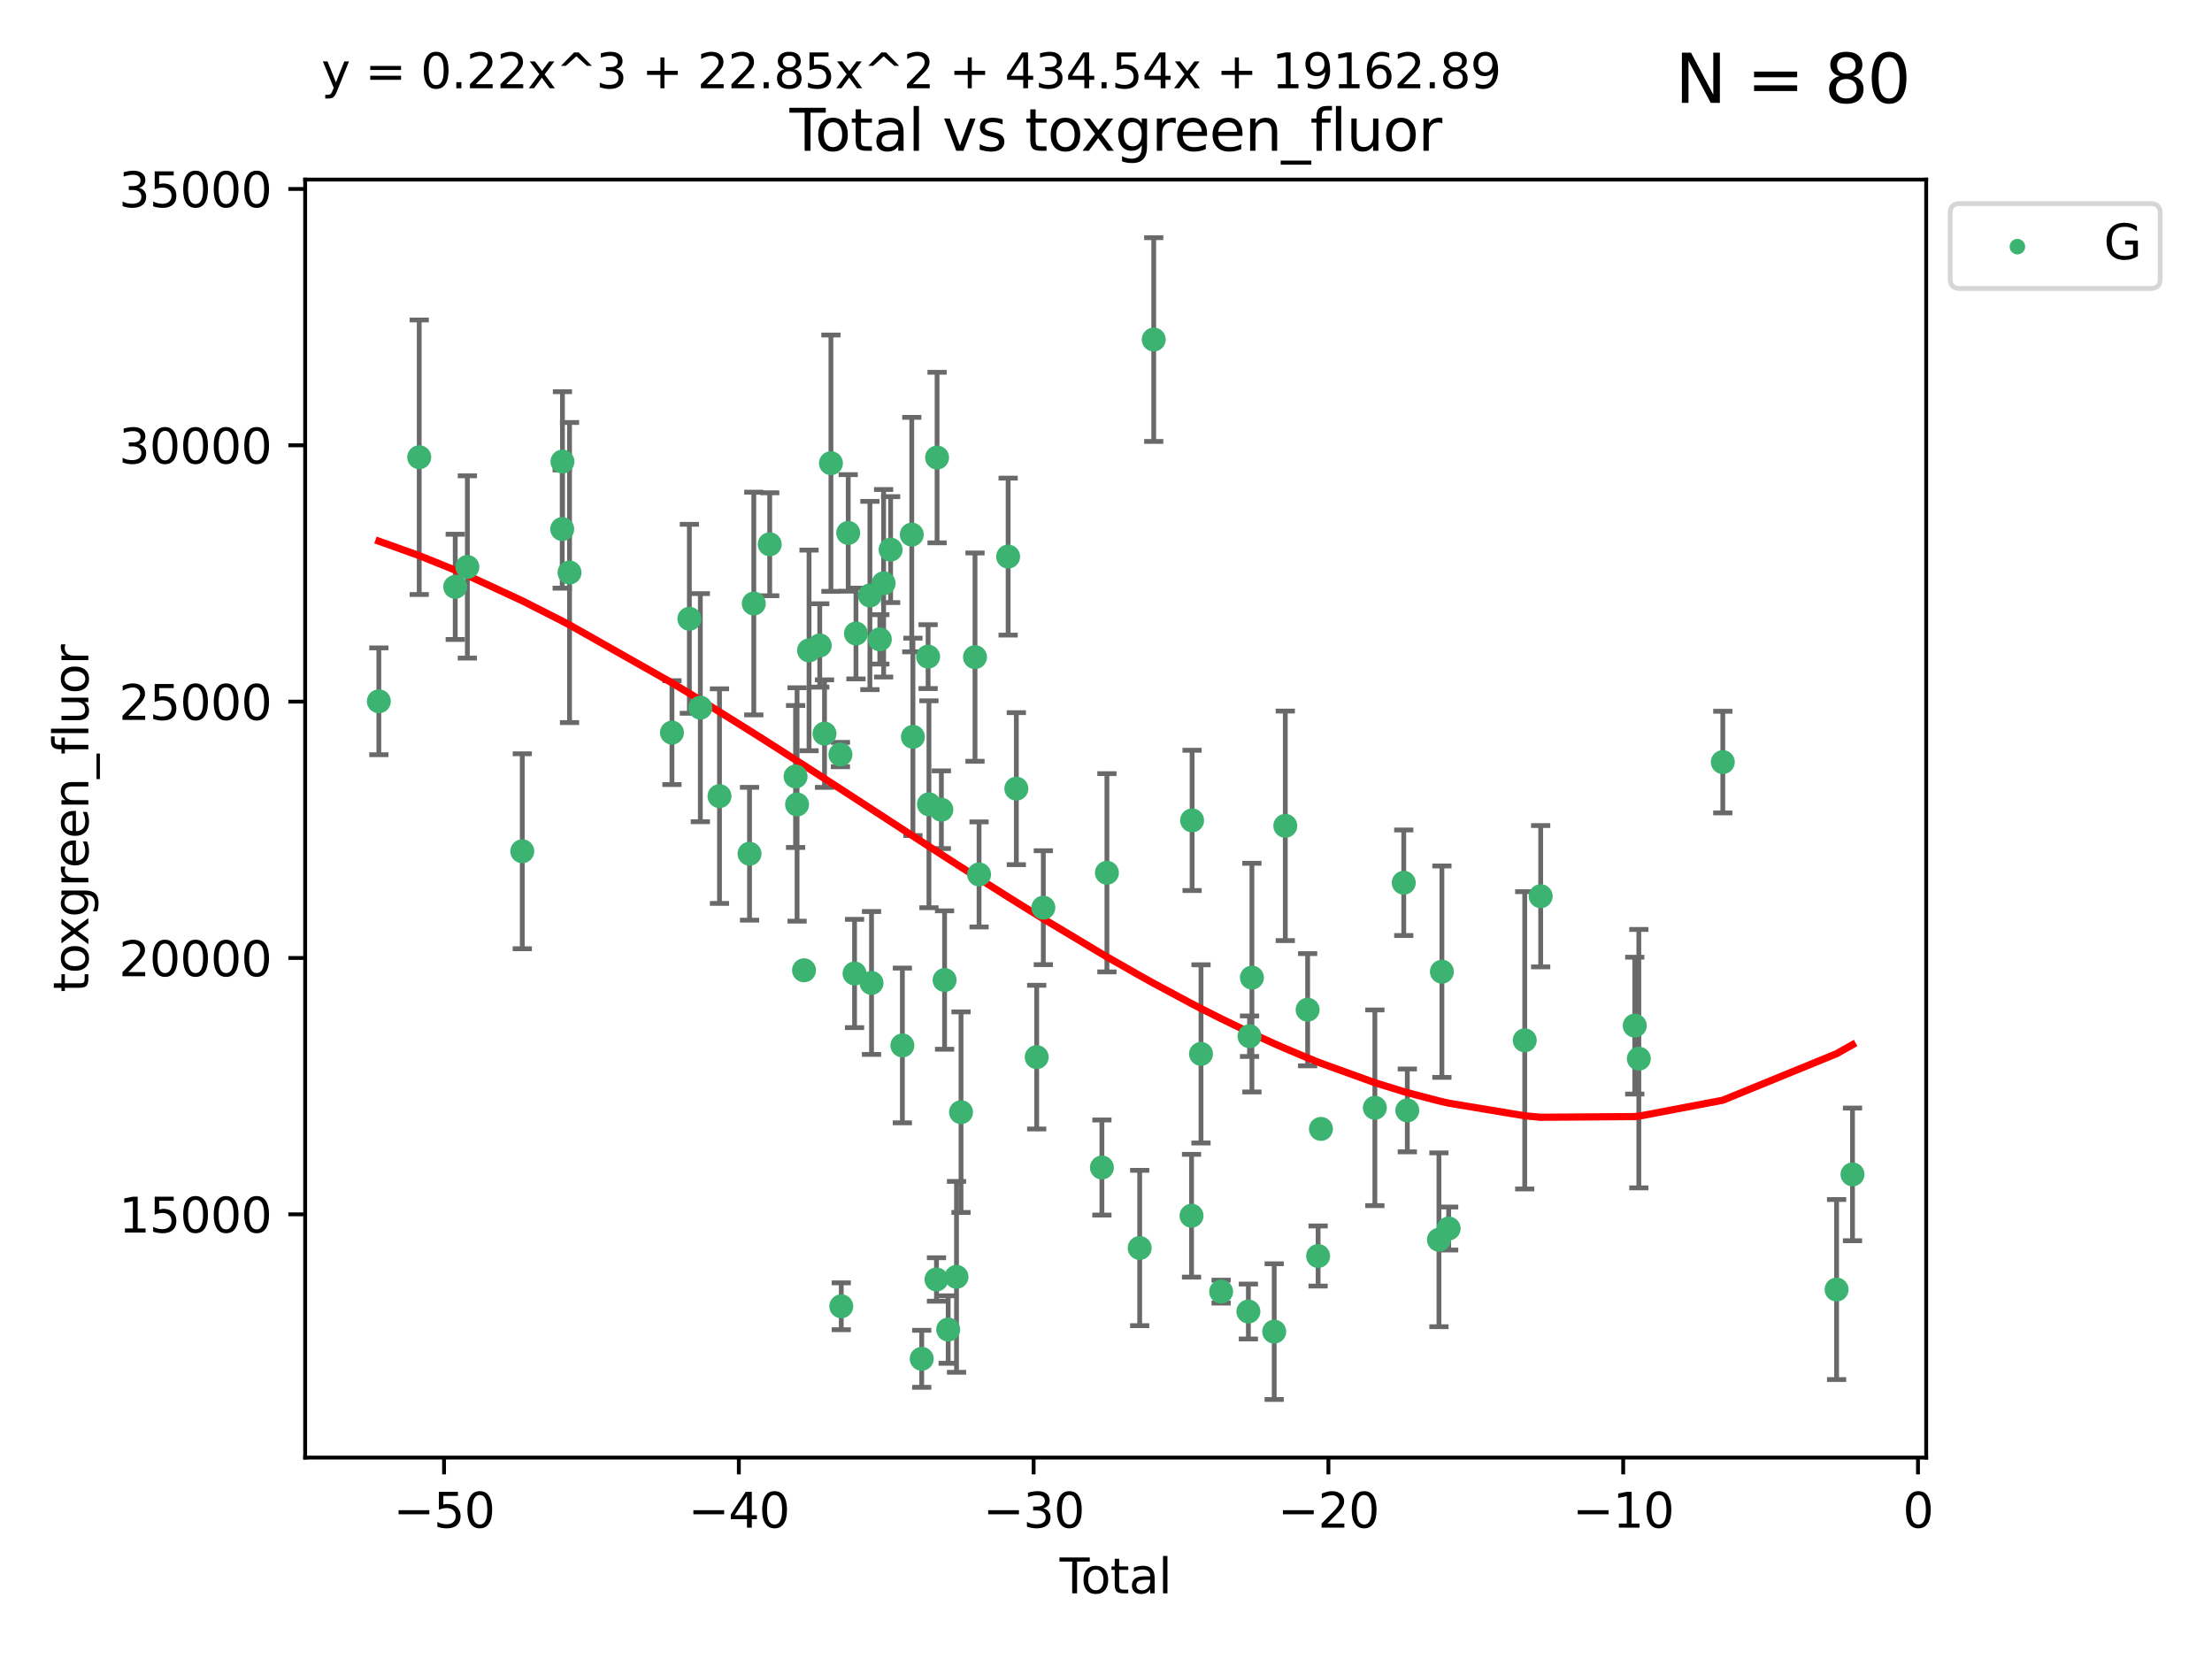 <?xml version="1.0" encoding="utf-8" standalone="no"?>
<!DOCTYPE svg PUBLIC "-//W3C//DTD SVG 1.1//EN"
  "http://www.w3.org/Graphics/SVG/1.1/DTD/svg11.dtd">
<svg xmlns:xlink="http://www.w3.org/1999/xlink" width="460.8pt" height="345.6pt" viewBox="0 0 460.8 345.6" xmlns="http://www.w3.org/2000/svg" version="1.1">
 <defs>
  <style type="text/css">*{stroke-linejoin: round; stroke-linecap: butt}</style>
 </defs>
 <g id="figure_1">
  <g id="patch_1">
   <path d="M 0 345.6 
L 460.8 345.6 
L 460.8 0 
L 0 0 
z
" style="fill: #ffffff"/>
  </g>
  <g id="axes_1">
   <g id="patch_2">
    <path d="M 63.571 303.64 
L 401.26 303.64 
L 401.26 37.411 
L 63.571 37.411 
z
" style="fill: #ffffff"/>
   </g>
   <g id="PathCollection_1">
    <defs>
     <path id="m8656df9196" d="M 0 1.118 
C 0.297 1.118 0.581 1 0.791 0.791 
C 1 0.581 1.118 0.297 1.118 0 
C 1.118 -0.297 1 -0.581 0.791 -0.791 
C 0.581 -1 0.297 -1.118 0 -1.118 
C -0.297 -1.118 -0.581 -1 -0.791 -0.791 
C -1 -0.581 -1.118 -0.297 -1.118 0 
C -1.118 0.297 -1 0.581 -0.791 0.791 
C -0.581 1 -0.297 1.118 0 1.118 
z
" style="stroke: #3cb371"/>
    </defs>
    <g clip-path="url(#p00453932ec)">
     <use xlink:href="#m8656df9196" x="78.921" y="146.092" style="fill: #3cb371; stroke: #3cb371"/>
     <use xlink:href="#m8656df9196" x="87.333" y="95.25" style="fill: #3cb371; stroke: #3cb371"/>
     <use xlink:href="#m8656df9196" x="94.833" y="122.253" style="fill: #3cb371; stroke: #3cb371"/>
     <use xlink:href="#m8656df9196" x="97.36" y="118.105" style="fill: #3cb371; stroke: #3cb371"/>
     <use xlink:href="#m8656df9196" x="108.799" y="177.329" style="fill: #3cb371; stroke: #3cb371"/>
     <use xlink:href="#m8656df9196" x="117.12" y="110.213" style="fill: #3cb371; stroke: #3cb371"/>
     <use xlink:href="#m8656df9196" x="117.168" y="96.152" style="fill: #3cb371; stroke: #3cb371"/>
     <use xlink:href="#m8656df9196" x="118.645" y="119.27" style="fill: #3cb371; stroke: #3cb371"/>
     <use xlink:href="#m8656df9196" x="139.981" y="152.618" style="fill: #3cb371; stroke: #3cb371"/>
     <use xlink:href="#m8656df9196" x="143.608" y="128.903" style="fill: #3cb371; stroke: #3cb371"/>
     <use xlink:href="#m8656df9196" x="145.892" y="147.42" style="fill: #3cb371; stroke: #3cb371"/>
     <use xlink:href="#m8656df9196" x="149.884" y="165.847" style="fill: #3cb371; stroke: #3cb371"/>
     <use xlink:href="#m8656df9196" x="156.141" y="177.849" style="fill: #3cb371; stroke: #3cb371"/>
     <use xlink:href="#m8656df9196" x="157.03" y="125.729" style="fill: #3cb371; stroke: #3cb371"/>
     <use xlink:href="#m8656df9196" x="160.344" y="113.379" style="fill: #3cb371; stroke: #3cb371"/>
     <use xlink:href="#m8656df9196" x="165.734" y="161.756" style="fill: #3cb371; stroke: #3cb371"/>
     <use xlink:href="#m8656df9196" x="166.045" y="167.585" style="fill: #3cb371; stroke: #3cb371"/>
     <use xlink:href="#m8656df9196" x="167.492" y="202.13" style="fill: #3cb371; stroke: #3cb371"/>
     <use xlink:href="#m8656df9196" x="168.539" y="135.495" style="fill: #3cb371; stroke: #3cb371"/>
     <use xlink:href="#m8656df9196" x="170.77" y="134.458" style="fill: #3cb371; stroke: #3cb371"/>
     <use xlink:href="#m8656df9196" x="171.762" y="152.826" style="fill: #3cb371; stroke: #3cb371"/>
     <use xlink:href="#m8656df9196" x="173.099" y="96.493" style="fill: #3cb371; stroke: #3cb371"/>
     <use xlink:href="#m8656df9196" x="175.076" y="157.19" style="fill: #3cb371; stroke: #3cb371"/>
     <use xlink:href="#m8656df9196" x="175.252" y="272.122" style="fill: #3cb371; stroke: #3cb371"/>
     <use xlink:href="#m8656df9196" x="176.699" y="111.017" style="fill: #3cb371; stroke: #3cb371"/>
     <use xlink:href="#m8656df9196" x="178.02" y="202.796" style="fill: #3cb371; stroke: #3cb371"/>
     <use xlink:href="#m8656df9196" x="178.313" y="131.973" style="fill: #3cb371; stroke: #3cb371"/>
     <use xlink:href="#m8656df9196" x="181.219" y="124.052" style="fill: #3cb371; stroke: #3cb371"/>
     <use xlink:href="#m8656df9196" x="181.555" y="204.769" style="fill: #3cb371; stroke: #3cb371"/>
     <use xlink:href="#m8656df9196" x="183.285" y="133.189" style="fill: #3cb371; stroke: #3cb371"/>
     <use xlink:href="#m8656df9196" x="184.073" y="121.505" style="fill: #3cb371; stroke: #3cb371"/>
     <use xlink:href="#m8656df9196" x="185.532" y="114.498" style="fill: #3cb371; stroke: #3cb371"/>
     <use xlink:href="#m8656df9196" x="187.982" y="217.785" style="fill: #3cb371; stroke: #3cb371"/>
     <use xlink:href="#m8656df9196" x="189.939" y="111.366" style="fill: #3cb371; stroke: #3cb371"/>
     <use xlink:href="#m8656df9196" x="190.18" y="153.495" style="fill: #3cb371; stroke: #3cb371"/>
     <use xlink:href="#m8656df9196" x="192.012" y="283.063" style="fill: #3cb371; stroke: #3cb371"/>
     <use xlink:href="#m8656df9196" x="193.341" y="136.79" style="fill: #3cb371; stroke: #3cb371"/>
     <use xlink:href="#m8656df9196" x="193.518" y="167.544" style="fill: #3cb371; stroke: #3cb371"/>
     <use xlink:href="#m8656df9196" x="195.085" y="266.536" style="fill: #3cb371; stroke: #3cb371"/>
     <use xlink:href="#m8656df9196" x="195.211" y="95.316" style="fill: #3cb371; stroke: #3cb371"/>
     <use xlink:href="#m8656df9196" x="196.106" y="168.679" style="fill: #3cb371; stroke: #3cb371"/>
     <use xlink:href="#m8656df9196" x="196.774" y="204.161" style="fill: #3cb371; stroke: #3cb371"/>
     <use xlink:href="#m8656df9196" x="197.526" y="276.971" style="fill: #3cb371; stroke: #3cb371"/>
     <use xlink:href="#m8656df9196" x="199.261" y="265.991" style="fill: #3cb371; stroke: #3cb371"/>
     <use xlink:href="#m8656df9196" x="200.198" y="231.689" style="fill: #3cb371; stroke: #3cb371"/>
     <use xlink:href="#m8656df9196" x="203.112" y="136.892" style="fill: #3cb371; stroke: #3cb371"/>
     <use xlink:href="#m8656df9196" x="203.957" y="182.162" style="fill: #3cb371; stroke: #3cb371"/>
     <use xlink:href="#m8656df9196" x="210.014" y="115.951" style="fill: #3cb371; stroke: #3cb371"/>
     <use xlink:href="#m8656df9196" x="211.721" y="164.29" style="fill: #3cb371; stroke: #3cb371"/>
     <use xlink:href="#m8656df9196" x="215.964" y="220.221" style="fill: #3cb371; stroke: #3cb371"/>
     <use xlink:href="#m8656df9196" x="217.345" y="189.084" style="fill: #3cb371; stroke: #3cb371"/>
     <use xlink:href="#m8656df9196" x="229.547" y="243.217" style="fill: #3cb371; stroke: #3cb371"/>
     <use xlink:href="#m8656df9196" x="230.591" y="181.812" style="fill: #3cb371; stroke: #3cb371"/>
     <use xlink:href="#m8656df9196" x="237.418" y="259.98" style="fill: #3cb371; stroke: #3cb371"/>
     <use xlink:href="#m8656df9196" x="240.342" y="70.735" style="fill: #3cb371; stroke: #3cb371"/>
     <use xlink:href="#m8656df9196" x="248.22" y="253.261" style="fill: #3cb371; stroke: #3cb371"/>
     <use xlink:href="#m8656df9196" x="248.335" y="170.902" style="fill: #3cb371; stroke: #3cb371"/>
     <use xlink:href="#m8656df9196" x="250.191" y="219.542" style="fill: #3cb371; stroke: #3cb371"/>
     <use xlink:href="#m8656df9196" x="254.384" y="269.067" style="fill: #3cb371; stroke: #3cb371"/>
     <use xlink:href="#m8656df9196" x="260.061" y="273.211" style="fill: #3cb371; stroke: #3cb371"/>
     <use xlink:href="#m8656df9196" x="260.3" y="215.864" style="fill: #3cb371; stroke: #3cb371"/>
     <use xlink:href="#m8656df9196" x="260.797" y="203.655" style="fill: #3cb371; stroke: #3cb371"/>
     <use xlink:href="#m8656df9196" x="265.44" y="277.4" style="fill: #3cb371; stroke: #3cb371"/>
     <use xlink:href="#m8656df9196" x="267.753" y="172.036" style="fill: #3cb371; stroke: #3cb371"/>
     <use xlink:href="#m8656df9196" x="272.404" y="210.344" style="fill: #3cb371; stroke: #3cb371"/>
     <use xlink:href="#m8656df9196" x="274.586" y="261.651" style="fill: #3cb371; stroke: #3cb371"/>
     <use xlink:href="#m8656df9196" x="275.176" y="235.17" style="fill: #3cb371; stroke: #3cb371"/>
     <use xlink:href="#m8656df9196" x="286.41" y="230.774" style="fill: #3cb371; stroke: #3cb371"/>
     <use xlink:href="#m8656df9196" x="292.428" y="183.893" style="fill: #3cb371; stroke: #3cb371"/>
     <use xlink:href="#m8656df9196" x="293.167" y="231.317" style="fill: #3cb371; stroke: #3cb371"/>
     <use xlink:href="#m8656df9196" x="299.758" y="258.266" style="fill: #3cb371; stroke: #3cb371"/>
     <use xlink:href="#m8656df9196" x="300.374" y="202.418" style="fill: #3cb371; stroke: #3cb371"/>
     <use xlink:href="#m8656df9196" x="301.782" y="255.921" style="fill: #3cb371; stroke: #3cb371"/>
     <use xlink:href="#m8656df9196" x="317.631" y="216.718" style="fill: #3cb371; stroke: #3cb371"/>
     <use xlink:href="#m8656df9196" x="320.952" y="186.698" style="fill: #3cb371; stroke: #3cb371"/>
     <use xlink:href="#m8656df9196" x="340.549" y="213.655" style="fill: #3cb371; stroke: #3cb371"/>
     <use xlink:href="#m8656df9196" x="341.4" y="220.539" style="fill: #3cb371; stroke: #3cb371"/>
     <use xlink:href="#m8656df9196" x="358.892" y="158.758" style="fill: #3cb371; stroke: #3cb371"/>
     <use xlink:href="#m8656df9196" x="382.596" y="268.635" style="fill: #3cb371; stroke: #3cb371"/>
     <use xlink:href="#m8656df9196" x="385.911" y="244.647" style="fill: #3cb371; stroke: #3cb371"/>
    </g>
   </g>
   <g id="matplotlib.axis_1">
    <g id="xtick_1">
     <g id="line2d_1">
      <defs>
       <path id="m9770a58920" d="M 0 0 
L 0 3.5 
" style="stroke: #000000; stroke-width: 0.8"/>
      </defs>
      <g>
       <use xlink:href="#m9770a58920" x="92.502" y="303.64" style="stroke: #000000; stroke-width: 0.8"/>
      </g>
     </g>
     <g id="text_1">
      <!-- −50 -->
      <g transform="translate(81.949 318.238)scale(0.1 -0.1)">
       <defs>
        <path id="DejaVuSans-2212" d="M 678 2272 
L 4684 2272 
L 4684 1741 
L 678 1741 
L 678 2272 
z
" transform="scale(0.016)"/>
        <path id="DejaVuSans-35" d="M 691 4666 
L 3169 4666 
L 3169 4134 
L 1269 4134 
L 1269 2991 
Q 1406 3038 1543 3061 
Q 1681 3084 1819 3084 
Q 2600 3084 3056 2656 
Q 3513 2228 3513 1497 
Q 3513 744 3044 326 
Q 2575 -91 1722 -91 
Q 1428 -91 1123 -41 
Q 819 9 494 109 
L 494 744 
Q 775 591 1075 516 
Q 1375 441 1709 441 
Q 2250 441 2565 725 
Q 2881 1009 2881 1497 
Q 2881 1984 2565 2268 
Q 2250 2553 1709 2553 
Q 1456 2553 1204 2497 
Q 953 2441 691 2322 
L 691 4666 
z
" transform="scale(0.016)"/>
        <path id="DejaVuSans-30" d="M 2034 4250 
Q 1547 4250 1301 3770 
Q 1056 3291 1056 2328 
Q 1056 1369 1301 889 
Q 1547 409 2034 409 
Q 2525 409 2770 889 
Q 3016 1369 3016 2328 
Q 3016 3291 2770 3770 
Q 2525 4250 2034 4250 
z
M 2034 4750 
Q 2819 4750 3233 4129 
Q 3647 3509 3647 2328 
Q 3647 1150 3233 529 
Q 2819 -91 2034 -91 
Q 1250 -91 836 529 
Q 422 1150 422 2328 
Q 422 3509 836 4129 
Q 1250 4750 2034 4750 
z
" transform="scale(0.016)"/>
       </defs>
       <use xlink:href="#DejaVuSans-2212"/>
       <use xlink:href="#DejaVuSans-35" x="83.789"/>
       <use xlink:href="#DejaVuSans-30" x="147.412"/>
      </g>
     </g>
    </g>
    <g id="xtick_2">
     <g id="line2d_2">
      <g>
       <use xlink:href="#m9770a58920" x="153.912" y="303.64" style="stroke: #000000; stroke-width: 0.8"/>
      </g>
     </g>
     <g id="text_2">
      <!-- −40 -->
      <g transform="translate(143.359 318.238)scale(0.1 -0.1)">
       <defs>
        <path id="DejaVuSans-34" d="M 2419 4116 
L 825 1625 
L 2419 1625 
L 2419 4116 
z
M 2253 4666 
L 3047 4666 
L 3047 1625 
L 3713 1625 
L 3713 1100 
L 3047 1100 
L 3047 0 
L 2419 0 
L 2419 1100 
L 313 1100 
L 313 1709 
L 2253 4666 
z
" transform="scale(0.016)"/>
       </defs>
       <use xlink:href="#DejaVuSans-2212"/>
       <use xlink:href="#DejaVuSans-34" x="83.789"/>
       <use xlink:href="#DejaVuSans-30" x="147.412"/>
      </g>
     </g>
    </g>
    <g id="xtick_3">
     <g id="line2d_3">
      <g>
       <use xlink:href="#m9770a58920" x="215.322" y="303.64" style="stroke: #000000; stroke-width: 0.8"/>
      </g>
     </g>
     <g id="text_3">
      <!-- −30 -->
      <g transform="translate(204.77 318.238)scale(0.1 -0.1)">
       <defs>
        <path id="DejaVuSans-33" d="M 2597 2516 
Q 3050 2419 3304 2112 
Q 3559 1806 3559 1356 
Q 3559 666 3084 287 
Q 2609 -91 1734 -91 
Q 1441 -91 1130 -33 
Q 819 25 488 141 
L 488 750 
Q 750 597 1062 519 
Q 1375 441 1716 441 
Q 2309 441 2620 675 
Q 2931 909 2931 1356 
Q 2931 1769 2642 2001 
Q 2353 2234 1838 2234 
L 1294 2234 
L 1294 2753 
L 1863 2753 
Q 2328 2753 2575 2939 
Q 2822 3125 2822 3475 
Q 2822 3834 2567 4026 
Q 2313 4219 1838 4219 
Q 1578 4219 1281 4162 
Q 984 4106 628 3988 
L 628 4550 
Q 988 4650 1302 4700 
Q 1616 4750 1894 4750 
Q 2613 4750 3031 4423 
Q 3450 4097 3450 3541 
Q 3450 3153 3228 2886 
Q 3006 2619 2597 2516 
z
" transform="scale(0.016)"/>
       </defs>
       <use xlink:href="#DejaVuSans-2212"/>
       <use xlink:href="#DejaVuSans-33" x="83.789"/>
       <use xlink:href="#DejaVuSans-30" x="147.412"/>
      </g>
     </g>
    </g>
    <g id="xtick_4">
     <g id="line2d_4">
      <g>
       <use xlink:href="#m9770a58920" x="276.732" y="303.64" style="stroke: #000000; stroke-width: 0.8"/>
      </g>
     </g>
     <g id="text_4">
      <!-- −20 -->
      <g transform="translate(266.18 318.238)scale(0.1 -0.1)">
       <defs>
        <path id="DejaVuSans-32" d="M 1228 531 
L 3431 531 
L 3431 0 
L 469 0 
L 469 531 
Q 828 903 1448 1529 
Q 2069 2156 2228 2338 
Q 2531 2678 2651 2914 
Q 2772 3150 2772 3378 
Q 2772 3750 2511 3984 
Q 2250 4219 1831 4219 
Q 1534 4219 1204 4116 
Q 875 4013 500 3803 
L 500 4441 
Q 881 4594 1212 4672 
Q 1544 4750 1819 4750 
Q 2544 4750 2975 4387 
Q 3406 4025 3406 3419 
Q 3406 3131 3298 2873 
Q 3191 2616 2906 2266 
Q 2828 2175 2409 1742 
Q 1991 1309 1228 531 
z
" transform="scale(0.016)"/>
       </defs>
       <use xlink:href="#DejaVuSans-2212"/>
       <use xlink:href="#DejaVuSans-32" x="83.789"/>
       <use xlink:href="#DejaVuSans-30" x="147.412"/>
      </g>
     </g>
    </g>
    <g id="xtick_5">
     <g id="line2d_5">
      <g>
       <use xlink:href="#m9770a58920" x="338.142" y="303.64" style="stroke: #000000; stroke-width: 0.8"/>
      </g>
     </g>
     <g id="text_5">
      <!-- −10 -->
      <g transform="translate(327.59 318.238)scale(0.1 -0.1)">
       <defs>
        <path id="DejaVuSans-31" d="M 794 531 
L 1825 531 
L 1825 4091 
L 703 3866 
L 703 4441 
L 1819 4666 
L 2450 4666 
L 2450 531 
L 3481 531 
L 3481 0 
L 794 0 
L 794 531 
z
" transform="scale(0.016)"/>
       </defs>
       <use xlink:href="#DejaVuSans-2212"/>
       <use xlink:href="#DejaVuSans-31" x="83.789"/>
       <use xlink:href="#DejaVuSans-30" x="147.412"/>
      </g>
     </g>
    </g>
    <g id="xtick_6">
     <g id="line2d_6">
      <g>
       <use xlink:href="#m9770a58920" x="399.552" y="303.64" style="stroke: #000000; stroke-width: 0.8"/>
      </g>
     </g>
     <g id="text_6">
      <!-- 0 -->
      <g transform="translate(396.371 318.238)scale(0.1 -0.1)">
       <use xlink:href="#DejaVuSans-30"/>
      </g>
     </g>
    </g>
    <g id="text_7">
     <!-- Total -->
     <g transform="translate(220.739 331.917)scale(0.1 -0.1)">
      <defs>
       <path id="DejaVuSans-54" d="M -19 4666 
L 3928 4666 
L 3928 4134 
L 2272 4134 
L 2272 0 
L 1638 0 
L 1638 4134 
L -19 4134 
L -19 4666 
z
" transform="scale(0.016)"/>
       <path id="DejaVuSans-6f" d="M 1959 3097 
Q 1497 3097 1228 2736 
Q 959 2375 959 1747 
Q 959 1119 1226 758 
Q 1494 397 1959 397 
Q 2419 397 2687 759 
Q 2956 1122 2956 1747 
Q 2956 2369 2687 2733 
Q 2419 3097 1959 3097 
z
M 1959 3584 
Q 2709 3584 3137 3096 
Q 3566 2609 3566 1747 
Q 3566 888 3137 398 
Q 2709 -91 1959 -91 
Q 1206 -91 779 398 
Q 353 888 353 1747 
Q 353 2609 779 3096 
Q 1206 3584 1959 3584 
z
" transform="scale(0.016)"/>
       <path id="DejaVuSans-74" d="M 1172 4494 
L 1172 3500 
L 2356 3500 
L 2356 3053 
L 1172 3053 
L 1172 1153 
Q 1172 725 1289 603 
Q 1406 481 1766 481 
L 2356 481 
L 2356 0 
L 1766 0 
Q 1100 0 847 248 
Q 594 497 594 1153 
L 594 3053 
L 172 3053 
L 172 3500 
L 594 3500 
L 594 4494 
L 1172 4494 
z
" transform="scale(0.016)"/>
       <path id="DejaVuSans-61" d="M 2194 1759 
Q 1497 1759 1228 1600 
Q 959 1441 959 1056 
Q 959 750 1161 570 
Q 1363 391 1709 391 
Q 2188 391 2477 730 
Q 2766 1069 2766 1631 
L 2766 1759 
L 2194 1759 
z
M 3341 1997 
L 3341 0 
L 2766 0 
L 2766 531 
Q 2569 213 2275 61 
Q 1981 -91 1556 -91 
Q 1019 -91 701 211 
Q 384 513 384 1019 
Q 384 1609 779 1909 
Q 1175 2209 1959 2209 
L 2766 2209 
L 2766 2266 
Q 2766 2663 2505 2880 
Q 2244 3097 1772 3097 
Q 1472 3097 1187 3025 
Q 903 2953 641 2809 
L 641 3341 
Q 956 3463 1253 3523 
Q 1550 3584 1831 3584 
Q 2591 3584 2966 3190 
Q 3341 2797 3341 1997 
z
" transform="scale(0.016)"/>
       <path id="DejaVuSans-6c" d="M 603 4863 
L 1178 4863 
L 1178 0 
L 603 0 
L 603 4863 
z
" transform="scale(0.016)"/>
      </defs>
      <use xlink:href="#DejaVuSans-54"/>
      <use xlink:href="#DejaVuSans-6f" x="44.084"/>
      <use xlink:href="#DejaVuSans-74" x="105.266"/>
      <use xlink:href="#DejaVuSans-61" x="144.475"/>
      <use xlink:href="#DejaVuSans-6c" x="205.754"/>
     </g>
    </g>
   </g>
   <g id="matplotlib.axis_2">
    <g id="ytick_1">
     <g id="line2d_7">
      <defs>
       <path id="m30c35a086d" d="M 0 0 
L -3.5 0 
" style="stroke: #000000; stroke-width: 0.8"/>
      </defs>
      <g>
       <use xlink:href="#m30c35a086d" x="63.571" y="252.962" style="stroke: #000000; stroke-width: 0.8"/>
      </g>
     </g>
     <g id="text_8">
      <!-- 15000 -->
      <g transform="translate(24.759 256.761)scale(0.1 -0.1)">
       <use xlink:href="#DejaVuSans-31"/>
       <use xlink:href="#DejaVuSans-35" x="63.623"/>
       <use xlink:href="#DejaVuSans-30" x="127.246"/>
       <use xlink:href="#DejaVuSans-30" x="190.869"/>
       <use xlink:href="#DejaVuSans-30" x="254.492"/>
      </g>
     </g>
    </g>
    <g id="ytick_2">
     <g id="line2d_8">
      <g>
       <use xlink:href="#m30c35a086d" x="63.571" y="199.561" style="stroke: #000000; stroke-width: 0.8"/>
      </g>
     </g>
     <g id="text_9">
      <!-- 20000 -->
      <g transform="translate(24.759 203.361)scale(0.1 -0.1)">
       <use xlink:href="#DejaVuSans-32"/>
       <use xlink:href="#DejaVuSans-30" x="63.623"/>
       <use xlink:href="#DejaVuSans-30" x="127.246"/>
       <use xlink:href="#DejaVuSans-30" x="190.869"/>
       <use xlink:href="#DejaVuSans-30" x="254.492"/>
      </g>
     </g>
    </g>
    <g id="ytick_3">
     <g id="line2d_9">
      <g>
       <use xlink:href="#m30c35a086d" x="63.571" y="146.161" style="stroke: #000000; stroke-width: 0.8"/>
      </g>
     </g>
     <g id="text_10">
      <!-- 25000 -->
      <g transform="translate(24.759 149.96)scale(0.1 -0.1)">
       <use xlink:href="#DejaVuSans-32"/>
       <use xlink:href="#DejaVuSans-35" x="63.623"/>
       <use xlink:href="#DejaVuSans-30" x="127.246"/>
       <use xlink:href="#DejaVuSans-30" x="190.869"/>
       <use xlink:href="#DejaVuSans-30" x="254.492"/>
      </g>
     </g>
    </g>
    <g id="ytick_4">
     <g id="line2d_10">
      <g>
       <use xlink:href="#m30c35a086d" x="63.571" y="92.761" style="stroke: #000000; stroke-width: 0.8"/>
      </g>
     </g>
     <g id="text_11">
      <!-- 30000 -->
      <g transform="translate(24.759 96.56)scale(0.1 -0.1)">
       <use xlink:href="#DejaVuSans-33"/>
       <use xlink:href="#DejaVuSans-30" x="63.623"/>
       <use xlink:href="#DejaVuSans-30" x="127.246"/>
       <use xlink:href="#DejaVuSans-30" x="190.869"/>
       <use xlink:href="#DejaVuSans-30" x="254.492"/>
      </g>
     </g>
    </g>
    <g id="ytick_5">
     <g id="line2d_11">
      <g>
       <use xlink:href="#m30c35a086d" x="63.571" y="39.361" style="stroke: #000000; stroke-width: 0.8"/>
      </g>
     </g>
     <g id="text_12">
      <!-- 35000 -->
      <g transform="translate(24.759 43.16)scale(0.1 -0.1)">
       <use xlink:href="#DejaVuSans-33"/>
       <use xlink:href="#DejaVuSans-35" x="63.623"/>
       <use xlink:href="#DejaVuSans-30" x="127.246"/>
       <use xlink:href="#DejaVuSans-30" x="190.869"/>
       <use xlink:href="#DejaVuSans-30" x="254.492"/>
      </g>
     </g>
    </g>
    <g id="text_13">
     <!-- toxgreen_fluor -->
     <g transform="translate(18.401 206.72)rotate(-90)scale(0.1 -0.1)">
      <defs>
       <path id="DejaVuSans-78" d="M 3513 3500 
L 2247 1797 
L 3578 0 
L 2900 0 
L 1881 1375 
L 863 0 
L 184 0 
L 1544 1831 
L 300 3500 
L 978 3500 
L 1906 2253 
L 2834 3500 
L 3513 3500 
z
" transform="scale(0.016)"/>
       <path id="DejaVuSans-67" d="M 2906 1791 
Q 2906 2416 2648 2759 
Q 2391 3103 1925 3103 
Q 1463 3103 1205 2759 
Q 947 2416 947 1791 
Q 947 1169 1205 825 
Q 1463 481 1925 481 
Q 2391 481 2648 825 
Q 2906 1169 2906 1791 
z
M 3481 434 
Q 3481 -459 3084 -895 
Q 2688 -1331 1869 -1331 
Q 1566 -1331 1297 -1286 
Q 1028 -1241 775 -1147 
L 775 -588 
Q 1028 -725 1275 -790 
Q 1522 -856 1778 -856 
Q 2344 -856 2625 -561 
Q 2906 -266 2906 331 
L 2906 616 
Q 2728 306 2450 153 
Q 2172 0 1784 0 
Q 1141 0 747 490 
Q 353 981 353 1791 
Q 353 2603 747 3093 
Q 1141 3584 1784 3584 
Q 2172 3584 2450 3431 
Q 2728 3278 2906 2969 
L 2906 3500 
L 3481 3500 
L 3481 434 
z
" transform="scale(0.016)"/>
       <path id="DejaVuSans-72" d="M 2631 2963 
Q 2534 3019 2420 3045 
Q 2306 3072 2169 3072 
Q 1681 3072 1420 2755 
Q 1159 2438 1159 1844 
L 1159 0 
L 581 0 
L 581 3500 
L 1159 3500 
L 1159 2956 
Q 1341 3275 1631 3429 
Q 1922 3584 2338 3584 
Q 2397 3584 2469 3576 
Q 2541 3569 2628 3553 
L 2631 2963 
z
" transform="scale(0.016)"/>
       <path id="DejaVuSans-65" d="M 3597 1894 
L 3597 1613 
L 953 1613 
Q 991 1019 1311 708 
Q 1631 397 2203 397 
Q 2534 397 2845 478 
Q 3156 559 3463 722 
L 3463 178 
Q 3153 47 2828 -22 
Q 2503 -91 2169 -91 
Q 1331 -91 842 396 
Q 353 884 353 1716 
Q 353 2575 817 3079 
Q 1281 3584 2069 3584 
Q 2775 3584 3186 3129 
Q 3597 2675 3597 1894 
z
M 3022 2063 
Q 3016 2534 2758 2815 
Q 2500 3097 2075 3097 
Q 1594 3097 1305 2825 
Q 1016 2553 972 2059 
L 3022 2063 
z
" transform="scale(0.016)"/>
       <path id="DejaVuSans-6e" d="M 3513 2113 
L 3513 0 
L 2938 0 
L 2938 2094 
Q 2938 2591 2744 2837 
Q 2550 3084 2163 3084 
Q 1697 3084 1428 2787 
Q 1159 2491 1159 1978 
L 1159 0 
L 581 0 
L 581 3500 
L 1159 3500 
L 1159 2956 
Q 1366 3272 1645 3428 
Q 1925 3584 2291 3584 
Q 2894 3584 3203 3211 
Q 3513 2838 3513 2113 
z
" transform="scale(0.016)"/>
       <path id="DejaVuSans-5f" d="M 3263 -1063 
L 3263 -1509 
L -63 -1509 
L -63 -1063 
L 3263 -1063 
z
" transform="scale(0.016)"/>
       <path id="DejaVuSans-66" d="M 2375 4863 
L 2375 4384 
L 1825 4384 
Q 1516 4384 1395 4259 
Q 1275 4134 1275 3809 
L 1275 3500 
L 2222 3500 
L 2222 3053 
L 1275 3053 
L 1275 0 
L 697 0 
L 697 3053 
L 147 3053 
L 147 3500 
L 697 3500 
L 697 3744 
Q 697 4328 969 4595 
Q 1241 4863 1831 4863 
L 2375 4863 
z
" transform="scale(0.016)"/>
       <path id="DejaVuSans-75" d="M 544 1381 
L 544 3500 
L 1119 3500 
L 1119 1403 
Q 1119 906 1312 657 
Q 1506 409 1894 409 
Q 2359 409 2629 706 
Q 2900 1003 2900 1516 
L 2900 3500 
L 3475 3500 
L 3475 0 
L 2900 0 
L 2900 538 
Q 2691 219 2414 64 
Q 2138 -91 1772 -91 
Q 1169 -91 856 284 
Q 544 659 544 1381 
z
M 1991 3584 
L 1991 3584 
z
" transform="scale(0.016)"/>
      </defs>
      <use xlink:href="#DejaVuSans-74"/>
      <use xlink:href="#DejaVuSans-6f" x="39.209"/>
      <use xlink:href="#DejaVuSans-78" x="97.266"/>
      <use xlink:href="#DejaVuSans-67" x="156.445"/>
      <use xlink:href="#DejaVuSans-72" x="219.922"/>
      <use xlink:href="#DejaVuSans-65" x="258.785"/>
      <use xlink:href="#DejaVuSans-65" x="320.309"/>
      <use xlink:href="#DejaVuSans-6e" x="381.832"/>
      <use xlink:href="#DejaVuSans-5f" x="445.211"/>
      <use xlink:href="#DejaVuSans-66" x="495.211"/>
      <use xlink:href="#DejaVuSans-6c" x="530.416"/>
      <use xlink:href="#DejaVuSans-75" x="558.199"/>
      <use xlink:href="#DejaVuSans-6f" x="621.578"/>
      <use xlink:href="#DejaVuSans-72" x="682.76"/>
     </g>
    </g>
   </g>
   <g id="LineCollection_1">
    <path d="M 78.921 157.215 
L 78.921 134.969 
" clip-path="url(#p00453932ec)" style="fill: none; stroke: #696969"/>
    <path d="M 87.333 123.841 
L 87.333 66.66 
" clip-path="url(#p00453932ec)" style="fill: none; stroke: #696969"/>
    <path d="M 94.833 133.212 
L 94.833 111.294 
" clip-path="url(#p00453932ec)" style="fill: none; stroke: #696969"/>
    <path d="M 97.36 137.091 
L 97.36 99.119 
" clip-path="url(#p00453932ec)" style="fill: none; stroke: #696969"/>
    <path d="M 108.799 197.639 
L 108.799 157.019 
" clip-path="url(#p00453932ec)" style="fill: none; stroke: #696969"/>
    <path d="M 117.12 122.523 
L 117.12 97.902 
" clip-path="url(#p00453932ec)" style="fill: none; stroke: #696969"/>
    <path d="M 117.168 110.703 
L 117.168 81.601 
" clip-path="url(#p00453932ec)" style="fill: none; stroke: #696969"/>
    <path d="M 118.645 150.53 
L 118.645 88.01 
" clip-path="url(#p00453932ec)" style="fill: none; stroke: #696969"/>
    <path d="M 139.981 163.434 
L 139.981 141.803 
" clip-path="url(#p00453932ec)" style="fill: none; stroke: #696969"/>
    <path d="M 143.608 148.585 
L 143.608 109.221 
" clip-path="url(#p00453932ec)" style="fill: none; stroke: #696969"/>
    <path d="M 145.892 171.175 
L 145.892 123.664 
" clip-path="url(#p00453932ec)" style="fill: none; stroke: #696969"/>
    <path d="M 149.884 188.199 
L 149.884 143.496 
" clip-path="url(#p00453932ec)" style="fill: none; stroke: #696969"/>
    <path d="M 156.141 191.686 
L 156.141 164.011 
" clip-path="url(#p00453932ec)" style="fill: none; stroke: #696969"/>
    <path d="M 157.03 148.925 
L 157.03 102.532 
" clip-path="url(#p00453932ec)" style="fill: none; stroke: #696969"/>
    <path d="M 160.344 124.103 
L 160.344 102.654 
" clip-path="url(#p00453932ec)" style="fill: none; stroke: #696969"/>
    <path d="M 165.734 176.541 
L 165.734 146.97 
" clip-path="url(#p00453932ec)" style="fill: none; stroke: #696969"/>
    <path d="M 166.045 191.896 
L 166.045 143.275 
" clip-path="url(#p00453932ec)" style="fill: none; stroke: #696969"/>
    <path d="M 167.492 202.929 
L 167.492 201.331 
" clip-path="url(#p00453932ec)" style="fill: none; stroke: #696969"/>
    <path d="M 168.539 156.391 
L 168.539 114.599 
" clip-path="url(#p00453932ec)" style="fill: none; stroke: #696969"/>
    <path d="M 170.77 143.144 
L 170.77 125.772 
" clip-path="url(#p00453932ec)" style="fill: none; stroke: #696969"/>
    <path d="M 171.762 164.03 
L 171.762 141.622 
" clip-path="url(#p00453932ec)" style="fill: none; stroke: #696969"/>
    <path d="M 173.099 123.196 
L 173.099 69.789 
" clip-path="url(#p00453932ec)" style="fill: none; stroke: #696969"/>
    <path d="M 175.076 159.729 
L 175.076 154.652 
" clip-path="url(#p00453932ec)" style="fill: none; stroke: #696969"/>
    <path d="M 175.252 277.006 
L 175.252 267.238 
" clip-path="url(#p00453932ec)" style="fill: none; stroke: #696969"/>
    <path d="M 176.699 123.16 
L 176.699 98.873 
" clip-path="url(#p00453932ec)" style="fill: none; stroke: #696969"/>
    <path d="M 178.02 214.079 
L 178.02 191.513 
" clip-path="url(#p00453932ec)" style="fill: none; stroke: #696969"/>
    <path d="M 178.313 141.427 
L 178.313 122.519 
" clip-path="url(#p00453932ec)" style="fill: none; stroke: #696969"/>
    <path d="M 181.219 143.66 
L 181.219 104.444 
" clip-path="url(#p00453932ec)" style="fill: none; stroke: #696969"/>
    <path d="M 181.555 219.652 
L 181.555 189.885 
" clip-path="url(#p00453932ec)" style="fill: none; stroke: #696969"/>
    <path d="M 183.285 138.334 
L 183.285 128.045 
" clip-path="url(#p00453932ec)" style="fill: none; stroke: #696969"/>
    <path d="M 184.073 141.036 
L 184.073 101.974 
" clip-path="url(#p00453932ec)" style="fill: none; stroke: #696969"/>
    <path d="M 185.532 125.528 
L 185.532 103.467 
" clip-path="url(#p00453932ec)" style="fill: none; stroke: #696969"/>
    <path d="M 187.982 233.901 
L 187.982 201.669 
" clip-path="url(#p00453932ec)" style="fill: none; stroke: #696969"/>
    <path d="M 189.939 135.787 
L 189.939 86.946 
" clip-path="url(#p00453932ec)" style="fill: none; stroke: #696969"/>
    <path d="M 190.18 174.057 
L 190.18 132.934 
" clip-path="url(#p00453932ec)" style="fill: none; stroke: #696969"/>
    <path d="M 192.012 289.001 
L 192.012 277.124 
" clip-path="url(#p00453932ec)" style="fill: none; stroke: #696969"/>
    <path d="M 193.341 143.439 
L 193.341 130.14 
" clip-path="url(#p00453932ec)" style="fill: none; stroke: #696969"/>
    <path d="M 193.518 189.096 
L 193.518 145.991 
" clip-path="url(#p00453932ec)" style="fill: none; stroke: #696969"/>
    <path d="M 195.085 271.062 
L 195.085 262.01 
" clip-path="url(#p00453932ec)" style="fill: none; stroke: #696969"/>
    <path d="M 195.211 113.077 
L 195.211 77.555 
" clip-path="url(#p00453932ec)" style="fill: none; stroke: #696969"/>
    <path d="M 196.106 176.773 
L 196.106 160.586 
" clip-path="url(#p00453932ec)" style="fill: none; stroke: #696969"/>
    <path d="M 196.774 218.572 
L 196.774 189.749 
" clip-path="url(#p00453932ec)" style="fill: none; stroke: #696969"/>
    <path d="M 197.526 284.002 
L 197.526 269.94 
" clip-path="url(#p00453932ec)" style="fill: none; stroke: #696969"/>
    <path d="M 199.261 285.877 
L 199.261 246.106 
" clip-path="url(#p00453932ec)" style="fill: none; stroke: #696969"/>
    <path d="M 200.198 252.581 
L 200.198 210.798 
" clip-path="url(#p00453932ec)" style="fill: none; stroke: #696969"/>
    <path d="M 203.112 158.587 
L 203.112 115.197 
" clip-path="url(#p00453932ec)" style="fill: none; stroke: #696969"/>
    <path d="M 203.957 193.107 
L 203.957 171.217 
" clip-path="url(#p00453932ec)" style="fill: none; stroke: #696969"/>
    <path d="M 210.014 132.302 
L 210.014 99.601 
" clip-path="url(#p00453932ec)" style="fill: none; stroke: #696969"/>
    <path d="M 211.721 180.12 
L 211.721 148.46 
" clip-path="url(#p00453932ec)" style="fill: none; stroke: #696969"/>
    <path d="M 215.964 235.188 
L 215.964 205.253 
" clip-path="url(#p00453932ec)" style="fill: none; stroke: #696969"/>
    <path d="M 217.345 200.948 
L 217.345 177.221 
" clip-path="url(#p00453932ec)" style="fill: none; stroke: #696969"/>
    <path d="M 229.547 253.12 
L 229.547 233.314 
" clip-path="url(#p00453932ec)" style="fill: none; stroke: #696969"/>
    <path d="M 230.591 202.463 
L 230.591 161.16 
" clip-path="url(#p00453932ec)" style="fill: none; stroke: #696969"/>
    <path d="M 237.418 276.16 
L 237.418 243.8 
" clip-path="url(#p00453932ec)" style="fill: none; stroke: #696969"/>
    <path d="M 240.342 91.958 
L 240.342 49.513 
" clip-path="url(#p00453932ec)" style="fill: none; stroke: #696969"/>
    <path d="M 248.22 266.049 
L 248.22 240.473 
" clip-path="url(#p00453932ec)" style="fill: none; stroke: #696969"/>
    <path d="M 248.335 185.513 
L 248.335 156.291 
" clip-path="url(#p00453932ec)" style="fill: none; stroke: #696969"/>
    <path d="M 250.191 238.103 
L 250.191 200.981 
" clip-path="url(#p00453932ec)" style="fill: none; stroke: #696969"/>
    <path d="M 254.384 271.455 
L 254.384 266.679 
" clip-path="url(#p00453932ec)" style="fill: none; stroke: #696969"/>
    <path d="M 260.061 278.928 
L 260.061 267.493 
" clip-path="url(#p00453932ec)" style="fill: none; stroke: #696969"/>
    <path d="M 260.3 220.086 
L 260.3 211.642 
" clip-path="url(#p00453932ec)" style="fill: none; stroke: #696969"/>
    <path d="M 260.797 227.476 
L 260.797 179.833 
" clip-path="url(#p00453932ec)" style="fill: none; stroke: #696969"/>
    <path d="M 265.44 291.539 
L 265.44 263.261 
" clip-path="url(#p00453932ec)" style="fill: none; stroke: #696969"/>
    <path d="M 267.753 195.943 
L 267.753 148.129 
" clip-path="url(#p00453932ec)" style="fill: none; stroke: #696969"/>
    <path d="M 272.404 222.034 
L 272.404 198.654 
" clip-path="url(#p00453932ec)" style="fill: none; stroke: #696969"/>
    <path d="M 274.586 267.907 
L 274.586 255.394 
" clip-path="url(#p00453932ec)" style="fill: none; stroke: #696969"/>
    <path d="M 275.176 236.165 
L 275.176 234.174 
" clip-path="url(#p00453932ec)" style="fill: none; stroke: #696969"/>
    <path d="M 286.41 251.156 
L 286.41 210.391 
" clip-path="url(#p00453932ec)" style="fill: none; stroke: #696969"/>
    <path d="M 292.428 194.886 
L 292.428 172.9 
" clip-path="url(#p00453932ec)" style="fill: none; stroke: #696969"/>
    <path d="M 293.167 239.947 
L 293.167 222.687 
" clip-path="url(#p00453932ec)" style="fill: none; stroke: #696969"/>
    <path d="M 299.758 276.373 
L 299.758 240.159 
" clip-path="url(#p00453932ec)" style="fill: none; stroke: #696969"/>
    <path d="M 300.374 224.434 
L 300.374 180.401 
" clip-path="url(#p00453932ec)" style="fill: none; stroke: #696969"/>
    <path d="M 301.782 260.402 
L 301.782 251.44 
" clip-path="url(#p00453932ec)" style="fill: none; stroke: #696969"/>
    <path d="M 317.631 247.684 
L 317.631 185.753 
" clip-path="url(#p00453932ec)" style="fill: none; stroke: #696969"/>
    <path d="M 320.952 201.418 
L 320.952 171.977 
" clip-path="url(#p00453932ec)" style="fill: none; stroke: #696969"/>
    <path d="M 340.549 227.908 
L 340.549 199.403 
" clip-path="url(#p00453932ec)" style="fill: none; stroke: #696969"/>
    <path d="M 341.4 247.456 
L 341.4 193.623 
" clip-path="url(#p00453932ec)" style="fill: none; stroke: #696969"/>
    <path d="M 358.892 169.349 
L 358.892 148.167 
" clip-path="url(#p00453932ec)" style="fill: none; stroke: #696969"/>
    <path d="M 382.596 287.389 
L 382.596 249.881 
" clip-path="url(#p00453932ec)" style="fill: none; stroke: #696969"/>
    <path d="M 385.911 258.464 
L 385.911 230.831 
" clip-path="url(#p00453932ec)" style="fill: none; stroke: #696969"/>
   </g>
   <g id="line2d_12">
    <defs>
     <path id="m807c58174f" d="M 2 0 
L -2 -0 
" style="stroke: #696969"/>
    </defs>
    <g clip-path="url(#p00453932ec)">
     <use xlink:href="#m807c58174f" x="78.921" y="157.215" style="fill: #696969; stroke: #696969"/>
     <use xlink:href="#m807c58174f" x="87.333" y="123.841" style="fill: #696969; stroke: #696969"/>
     <use xlink:href="#m807c58174f" x="94.833" y="133.212" style="fill: #696969; stroke: #696969"/>
     <use xlink:href="#m807c58174f" x="97.36" y="137.091" style="fill: #696969; stroke: #696969"/>
     <use xlink:href="#m807c58174f" x="108.799" y="197.639" style="fill: #696969; stroke: #696969"/>
     <use xlink:href="#m807c58174f" x="117.12" y="122.523" style="fill: #696969; stroke: #696969"/>
     <use xlink:href="#m807c58174f" x="117.168" y="110.703" style="fill: #696969; stroke: #696969"/>
     <use xlink:href="#m807c58174f" x="118.645" y="150.53" style="fill: #696969; stroke: #696969"/>
     <use xlink:href="#m807c58174f" x="139.981" y="163.434" style="fill: #696969; stroke: #696969"/>
     <use xlink:href="#m807c58174f" x="143.608" y="148.585" style="fill: #696969; stroke: #696969"/>
     <use xlink:href="#m807c58174f" x="145.892" y="171.175" style="fill: #696969; stroke: #696969"/>
     <use xlink:href="#m807c58174f" x="149.884" y="188.199" style="fill: #696969; stroke: #696969"/>
     <use xlink:href="#m807c58174f" x="156.141" y="191.686" style="fill: #696969; stroke: #696969"/>
     <use xlink:href="#m807c58174f" x="157.03" y="148.925" style="fill: #696969; stroke: #696969"/>
     <use xlink:href="#m807c58174f" x="160.344" y="124.103" style="fill: #696969; stroke: #696969"/>
     <use xlink:href="#m807c58174f" x="165.734" y="176.541" style="fill: #696969; stroke: #696969"/>
     <use xlink:href="#m807c58174f" x="166.045" y="191.896" style="fill: #696969; stroke: #696969"/>
     <use xlink:href="#m807c58174f" x="167.492" y="202.929" style="fill: #696969; stroke: #696969"/>
     <use xlink:href="#m807c58174f" x="168.539" y="156.391" style="fill: #696969; stroke: #696969"/>
     <use xlink:href="#m807c58174f" x="170.77" y="143.144" style="fill: #696969; stroke: #696969"/>
     <use xlink:href="#m807c58174f" x="171.762" y="164.03" style="fill: #696969; stroke: #696969"/>
     <use xlink:href="#m807c58174f" x="173.099" y="123.196" style="fill: #696969; stroke: #696969"/>
     <use xlink:href="#m807c58174f" x="175.076" y="159.729" style="fill: #696969; stroke: #696969"/>
     <use xlink:href="#m807c58174f" x="175.252" y="277.006" style="fill: #696969; stroke: #696969"/>
     <use xlink:href="#m807c58174f" x="176.699" y="123.16" style="fill: #696969; stroke: #696969"/>
     <use xlink:href="#m807c58174f" x="178.02" y="214.079" style="fill: #696969; stroke: #696969"/>
     <use xlink:href="#m807c58174f" x="178.313" y="141.427" style="fill: #696969; stroke: #696969"/>
     <use xlink:href="#m807c58174f" x="181.219" y="143.66" style="fill: #696969; stroke: #696969"/>
     <use xlink:href="#m807c58174f" x="181.555" y="219.652" style="fill: #696969; stroke: #696969"/>
     <use xlink:href="#m807c58174f" x="183.285" y="138.334" style="fill: #696969; stroke: #696969"/>
     <use xlink:href="#m807c58174f" x="184.073" y="141.036" style="fill: #696969; stroke: #696969"/>
     <use xlink:href="#m807c58174f" x="185.532" y="125.528" style="fill: #696969; stroke: #696969"/>
     <use xlink:href="#m807c58174f" x="187.982" y="233.901" style="fill: #696969; stroke: #696969"/>
     <use xlink:href="#m807c58174f" x="189.939" y="135.787" style="fill: #696969; stroke: #696969"/>
     <use xlink:href="#m807c58174f" x="190.18" y="174.057" style="fill: #696969; stroke: #696969"/>
     <use xlink:href="#m807c58174f" x="192.012" y="289.001" style="fill: #696969; stroke: #696969"/>
     <use xlink:href="#m807c58174f" x="193.341" y="143.439" style="fill: #696969; stroke: #696969"/>
     <use xlink:href="#m807c58174f" x="193.518" y="189.096" style="fill: #696969; stroke: #696969"/>
     <use xlink:href="#m807c58174f" x="195.085" y="271.062" style="fill: #696969; stroke: #696969"/>
     <use xlink:href="#m807c58174f" x="195.211" y="113.077" style="fill: #696969; stroke: #696969"/>
     <use xlink:href="#m807c58174f" x="196.106" y="176.773" style="fill: #696969; stroke: #696969"/>
     <use xlink:href="#m807c58174f" x="196.774" y="218.572" style="fill: #696969; stroke: #696969"/>
     <use xlink:href="#m807c58174f" x="197.526" y="284.002" style="fill: #696969; stroke: #696969"/>
     <use xlink:href="#m807c58174f" x="199.261" y="285.877" style="fill: #696969; stroke: #696969"/>
     <use xlink:href="#m807c58174f" x="200.198" y="252.581" style="fill: #696969; stroke: #696969"/>
     <use xlink:href="#m807c58174f" x="203.112" y="158.587" style="fill: #696969; stroke: #696969"/>
     <use xlink:href="#m807c58174f" x="203.957" y="193.107" style="fill: #696969; stroke: #696969"/>
     <use xlink:href="#m807c58174f" x="210.014" y="132.302" style="fill: #696969; stroke: #696969"/>
     <use xlink:href="#m807c58174f" x="211.721" y="180.12" style="fill: #696969; stroke: #696969"/>
     <use xlink:href="#m807c58174f" x="215.964" y="235.188" style="fill: #696969; stroke: #696969"/>
     <use xlink:href="#m807c58174f" x="217.345" y="200.948" style="fill: #696969; stroke: #696969"/>
     <use xlink:href="#m807c58174f" x="229.547" y="253.12" style="fill: #696969; stroke: #696969"/>
     <use xlink:href="#m807c58174f" x="230.591" y="202.463" style="fill: #696969; stroke: #696969"/>
     <use xlink:href="#m807c58174f" x="237.418" y="276.16" style="fill: #696969; stroke: #696969"/>
     <use xlink:href="#m807c58174f" x="240.342" y="91.958" style="fill: #696969; stroke: #696969"/>
     <use xlink:href="#m807c58174f" x="248.22" y="266.049" style="fill: #696969; stroke: #696969"/>
     <use xlink:href="#m807c58174f" x="248.335" y="185.513" style="fill: #696969; stroke: #696969"/>
     <use xlink:href="#m807c58174f" x="250.191" y="238.103" style="fill: #696969; stroke: #696969"/>
     <use xlink:href="#m807c58174f" x="254.384" y="271.455" style="fill: #696969; stroke: #696969"/>
     <use xlink:href="#m807c58174f" x="260.061" y="278.928" style="fill: #696969; stroke: #696969"/>
     <use xlink:href="#m807c58174f" x="260.3" y="220.086" style="fill: #696969; stroke: #696969"/>
     <use xlink:href="#m807c58174f" x="260.797" y="227.476" style="fill: #696969; stroke: #696969"/>
     <use xlink:href="#m807c58174f" x="265.44" y="291.539" style="fill: #696969; stroke: #696969"/>
     <use xlink:href="#m807c58174f" x="267.753" y="195.943" style="fill: #696969; stroke: #696969"/>
     <use xlink:href="#m807c58174f" x="272.404" y="222.034" style="fill: #696969; stroke: #696969"/>
     <use xlink:href="#m807c58174f" x="274.586" y="267.907" style="fill: #696969; stroke: #696969"/>
     <use xlink:href="#m807c58174f" x="275.176" y="236.165" style="fill: #696969; stroke: #696969"/>
     <use xlink:href="#m807c58174f" x="286.41" y="251.156" style="fill: #696969; stroke: #696969"/>
     <use xlink:href="#m807c58174f" x="292.428" y="194.886" style="fill: #696969; stroke: #696969"/>
     <use xlink:href="#m807c58174f" x="293.167" y="239.947" style="fill: #696969; stroke: #696969"/>
     <use xlink:href="#m807c58174f" x="299.758" y="276.373" style="fill: #696969; stroke: #696969"/>
     <use xlink:href="#m807c58174f" x="300.374" y="224.434" style="fill: #696969; stroke: #696969"/>
     <use xlink:href="#m807c58174f" x="301.782" y="260.402" style="fill: #696969; stroke: #696969"/>
     <use xlink:href="#m807c58174f" x="317.631" y="247.684" style="fill: #696969; stroke: #696969"/>
     <use xlink:href="#m807c58174f" x="320.952" y="201.418" style="fill: #696969; stroke: #696969"/>
     <use xlink:href="#m807c58174f" x="340.549" y="227.908" style="fill: #696969; stroke: #696969"/>
     <use xlink:href="#m807c58174f" x="341.4" y="247.456" style="fill: #696969; stroke: #696969"/>
     <use xlink:href="#m807c58174f" x="358.892" y="169.349" style="fill: #696969; stroke: #696969"/>
     <use xlink:href="#m807c58174f" x="382.596" y="287.389" style="fill: #696969; stroke: #696969"/>
     <use xlink:href="#m807c58174f" x="385.911" y="258.464" style="fill: #696969; stroke: #696969"/>
    </g>
   </g>
   <g id="line2d_13">
    <g clip-path="url(#p00453932ec)">
     <use xlink:href="#m807c58174f" x="78.921" y="134.969" style="fill: #696969; stroke: #696969"/>
     <use xlink:href="#m807c58174f" x="87.333" y="66.66" style="fill: #696969; stroke: #696969"/>
     <use xlink:href="#m807c58174f" x="94.833" y="111.294" style="fill: #696969; stroke: #696969"/>
     <use xlink:href="#m807c58174f" x="97.36" y="99.119" style="fill: #696969; stroke: #696969"/>
     <use xlink:href="#m807c58174f" x="108.799" y="157.019" style="fill: #696969; stroke: #696969"/>
     <use xlink:href="#m807c58174f" x="117.12" y="97.902" style="fill: #696969; stroke: #696969"/>
     <use xlink:href="#m807c58174f" x="117.168" y="81.601" style="fill: #696969; stroke: #696969"/>
     <use xlink:href="#m807c58174f" x="118.645" y="88.01" style="fill: #696969; stroke: #696969"/>
     <use xlink:href="#m807c58174f" x="139.981" y="141.803" style="fill: #696969; stroke: #696969"/>
     <use xlink:href="#m807c58174f" x="143.608" y="109.221" style="fill: #696969; stroke: #696969"/>
     <use xlink:href="#m807c58174f" x="145.892" y="123.664" style="fill: #696969; stroke: #696969"/>
     <use xlink:href="#m807c58174f" x="149.884" y="143.496" style="fill: #696969; stroke: #696969"/>
     <use xlink:href="#m807c58174f" x="156.141" y="164.011" style="fill: #696969; stroke: #696969"/>
     <use xlink:href="#m807c58174f" x="157.03" y="102.532" style="fill: #696969; stroke: #696969"/>
     <use xlink:href="#m807c58174f" x="160.344" y="102.654" style="fill: #696969; stroke: #696969"/>
     <use xlink:href="#m807c58174f" x="165.734" y="146.97" style="fill: #696969; stroke: #696969"/>
     <use xlink:href="#m807c58174f" x="166.045" y="143.275" style="fill: #696969; stroke: #696969"/>
     <use xlink:href="#m807c58174f" x="167.492" y="201.331" style="fill: #696969; stroke: #696969"/>
     <use xlink:href="#m807c58174f" x="168.539" y="114.599" style="fill: #696969; stroke: #696969"/>
     <use xlink:href="#m807c58174f" x="170.77" y="125.772" style="fill: #696969; stroke: #696969"/>
     <use xlink:href="#m807c58174f" x="171.762" y="141.622" style="fill: #696969; stroke: #696969"/>
     <use xlink:href="#m807c58174f" x="173.099" y="69.789" style="fill: #696969; stroke: #696969"/>
     <use xlink:href="#m807c58174f" x="175.076" y="154.652" style="fill: #696969; stroke: #696969"/>
     <use xlink:href="#m807c58174f" x="175.252" y="267.238" style="fill: #696969; stroke: #696969"/>
     <use xlink:href="#m807c58174f" x="176.699" y="98.873" style="fill: #696969; stroke: #696969"/>
     <use xlink:href="#m807c58174f" x="178.02" y="191.513" style="fill: #696969; stroke: #696969"/>
     <use xlink:href="#m807c58174f" x="178.313" y="122.519" style="fill: #696969; stroke: #696969"/>
     <use xlink:href="#m807c58174f" x="181.219" y="104.444" style="fill: #696969; stroke: #696969"/>
     <use xlink:href="#m807c58174f" x="181.555" y="189.885" style="fill: #696969; stroke: #696969"/>
     <use xlink:href="#m807c58174f" x="183.285" y="128.045" style="fill: #696969; stroke: #696969"/>
     <use xlink:href="#m807c58174f" x="184.073" y="101.974" style="fill: #696969; stroke: #696969"/>
     <use xlink:href="#m807c58174f" x="185.532" y="103.467" style="fill: #696969; stroke: #696969"/>
     <use xlink:href="#m807c58174f" x="187.982" y="201.669" style="fill: #696969; stroke: #696969"/>
     <use xlink:href="#m807c58174f" x="189.939" y="86.946" style="fill: #696969; stroke: #696969"/>
     <use xlink:href="#m807c58174f" x="190.18" y="132.934" style="fill: #696969; stroke: #696969"/>
     <use xlink:href="#m807c58174f" x="192.012" y="277.124" style="fill: #696969; stroke: #696969"/>
     <use xlink:href="#m807c58174f" x="193.341" y="130.14" style="fill: #696969; stroke: #696969"/>
     <use xlink:href="#m807c58174f" x="193.518" y="145.991" style="fill: #696969; stroke: #696969"/>
     <use xlink:href="#m807c58174f" x="195.085" y="262.01" style="fill: #696969; stroke: #696969"/>
     <use xlink:href="#m807c58174f" x="195.211" y="77.555" style="fill: #696969; stroke: #696969"/>
     <use xlink:href="#m807c58174f" x="196.106" y="160.586" style="fill: #696969; stroke: #696969"/>
     <use xlink:href="#m807c58174f" x="196.774" y="189.749" style="fill: #696969; stroke: #696969"/>
     <use xlink:href="#m807c58174f" x="197.526" y="269.94" style="fill: #696969; stroke: #696969"/>
     <use xlink:href="#m807c58174f" x="199.261" y="246.106" style="fill: #696969; stroke: #696969"/>
     <use xlink:href="#m807c58174f" x="200.198" y="210.798" style="fill: #696969; stroke: #696969"/>
     <use xlink:href="#m807c58174f" x="203.112" y="115.197" style="fill: #696969; stroke: #696969"/>
     <use xlink:href="#m807c58174f" x="203.957" y="171.217" style="fill: #696969; stroke: #696969"/>
     <use xlink:href="#m807c58174f" x="210.014" y="99.601" style="fill: #696969; stroke: #696969"/>
     <use xlink:href="#m807c58174f" x="211.721" y="148.46" style="fill: #696969; stroke: #696969"/>
     <use xlink:href="#m807c58174f" x="215.964" y="205.253" style="fill: #696969; stroke: #696969"/>
     <use xlink:href="#m807c58174f" x="217.345" y="177.221" style="fill: #696969; stroke: #696969"/>
     <use xlink:href="#m807c58174f" x="229.547" y="233.314" style="fill: #696969; stroke: #696969"/>
     <use xlink:href="#m807c58174f" x="230.591" y="161.16" style="fill: #696969; stroke: #696969"/>
     <use xlink:href="#m807c58174f" x="237.418" y="243.8" style="fill: #696969; stroke: #696969"/>
     <use xlink:href="#m807c58174f" x="240.342" y="49.513" style="fill: #696969; stroke: #696969"/>
     <use xlink:href="#m807c58174f" x="248.22" y="240.473" style="fill: #696969; stroke: #696969"/>
     <use xlink:href="#m807c58174f" x="248.335" y="156.291" style="fill: #696969; stroke: #696969"/>
     <use xlink:href="#m807c58174f" x="250.191" y="200.981" style="fill: #696969; stroke: #696969"/>
     <use xlink:href="#m807c58174f" x="254.384" y="266.679" style="fill: #696969; stroke: #696969"/>
     <use xlink:href="#m807c58174f" x="260.061" y="267.493" style="fill: #696969; stroke: #696969"/>
     <use xlink:href="#m807c58174f" x="260.3" y="211.642" style="fill: #696969; stroke: #696969"/>
     <use xlink:href="#m807c58174f" x="260.797" y="179.833" style="fill: #696969; stroke: #696969"/>
     <use xlink:href="#m807c58174f" x="265.44" y="263.261" style="fill: #696969; stroke: #696969"/>
     <use xlink:href="#m807c58174f" x="267.753" y="148.129" style="fill: #696969; stroke: #696969"/>
     <use xlink:href="#m807c58174f" x="272.404" y="198.654" style="fill: #696969; stroke: #696969"/>
     <use xlink:href="#m807c58174f" x="274.586" y="255.394" style="fill: #696969; stroke: #696969"/>
     <use xlink:href="#m807c58174f" x="275.176" y="234.174" style="fill: #696969; stroke: #696969"/>
     <use xlink:href="#m807c58174f" x="286.41" y="210.391" style="fill: #696969; stroke: #696969"/>
     <use xlink:href="#m807c58174f" x="292.428" y="172.9" style="fill: #696969; stroke: #696969"/>
     <use xlink:href="#m807c58174f" x="293.167" y="222.687" style="fill: #696969; stroke: #696969"/>
     <use xlink:href="#m807c58174f" x="299.758" y="240.159" style="fill: #696969; stroke: #696969"/>
     <use xlink:href="#m807c58174f" x="300.374" y="180.401" style="fill: #696969; stroke: #696969"/>
     <use xlink:href="#m807c58174f" x="301.782" y="251.44" style="fill: #696969; stroke: #696969"/>
     <use xlink:href="#m807c58174f" x="317.631" y="185.753" style="fill: #696969; stroke: #696969"/>
     <use xlink:href="#m807c58174f" x="320.952" y="171.977" style="fill: #696969; stroke: #696969"/>
     <use xlink:href="#m807c58174f" x="340.549" y="199.403" style="fill: #696969; stroke: #696969"/>
     <use xlink:href="#m807c58174f" x="341.4" y="193.623" style="fill: #696969; stroke: #696969"/>
     <use xlink:href="#m807c58174f" x="358.892" y="148.167" style="fill: #696969; stroke: #696969"/>
     <use xlink:href="#m807c58174f" x="382.596" y="249.881" style="fill: #696969; stroke: #696969"/>
     <use xlink:href="#m807c58174f" x="385.911" y="230.831" style="fill: #696969; stroke: #696969"/>
    </g>
   </g>
   <g id="line2d_14">
    <path d="M 78.921 112.738 
L 87.333 115.748 
L 94.833 118.77 
L 97.36 119.855 
L 108.799 125.158 
L 117.12 129.38 
L 117.168 129.405 
L 118.645 130.184 
L 139.981 142.259 
L 143.608 144.442 
L 145.892 145.832 
L 149.884 148.289 
L 156.141 152.199 
L 157.03 152.759 
L 160.344 154.861 
L 165.734 158.307 
L 166.045 158.507 
L 167.492 159.438 
L 168.539 160.113 
L 170.77 161.554 
L 171.762 162.195 
L 173.099 163.062 
L 175.076 164.344 
L 175.252 164.458 
L 176.699 165.397 
L 178.02 166.256 
L 178.313 166.446 
L 181.219 168.336 
L 181.555 168.555 
L 183.285 169.68 
L 184.073 170.192 
L 185.532 171.142 
L 187.982 172.734 
L 189.939 174.004 
L 190.18 174.16 
L 192.012 175.348 
L 193.341 176.208 
L 193.518 176.323 
L 195.085 177.335 
L 195.211 177.417 
L 196.106 177.994 
L 196.774 178.425 
L 197.526 178.909 
L 199.261 180.024 
L 200.198 180.625 
L 203.112 182.487 
L 203.957 183.026 
L 210.014 186.855 
L 211.721 187.924 
L 215.964 190.557 
L 217.345 191.408 
L 229.547 198.724 
L 230.591 199.332 
L 237.418 203.227 
L 240.342 204.85 
L 248.22 209.071 
L 248.335 209.131 
L 250.191 210.09 
L 254.384 212.205 
L 260.061 214.947 
L 260.3 215.059 
L 260.797 215.291 
L 265.44 217.407 
L 267.753 218.421 
L 272.404 220.378 
L 274.586 221.257 
L 275.176 221.49 
L 286.41 225.545 
L 292.428 227.401 
L 293.167 227.613 
L 299.758 229.339 
L 300.374 229.485 
L 301.782 229.809 
L 317.631 232.441 
L 320.952 232.744 
L 340.549 232.603 
L 341.4 232.518 
L 358.892 229.199 
L 382.596 219.504 
L 385.911 217.632 
" clip-path="url(#p00453932ec)" style="fill: none; stroke: #ff0000; stroke-width: 1.5; stroke-linecap: square"/>
   </g>
   <g id="line2d_15">
    <defs>
     <path id="md0fd7f4f8b" d="M 0 2 
C 0.53 2 1.039 1.789 1.414 1.414 
C 1.789 1.039 2 0.53 2 0 
C 2 -0.53 1.789 -1.039 1.414 -1.414 
C 1.039 -1.789 0.53 -2 0 -2 
C -0.53 -2 -1.039 -1.789 -1.414 -1.414 
C -1.789 -1.039 -2 -0.53 -2 0 
C -2 0.53 -1.789 1.039 -1.414 1.414 
C -1.039 1.789 -0.53 2 0 2 
z
" style="stroke: #3cb371"/>
    </defs>
    <g clip-path="url(#p00453932ec)">
     <use xlink:href="#md0fd7f4f8b" x="78.921" y="146.092" style="fill: #3cb371; stroke: #3cb371"/>
     <use xlink:href="#md0fd7f4f8b" x="87.333" y="95.25" style="fill: #3cb371; stroke: #3cb371"/>
     <use xlink:href="#md0fd7f4f8b" x="94.833" y="122.253" style="fill: #3cb371; stroke: #3cb371"/>
     <use xlink:href="#md0fd7f4f8b" x="97.36" y="118.105" style="fill: #3cb371; stroke: #3cb371"/>
     <use xlink:href="#md0fd7f4f8b" x="108.799" y="177.329" style="fill: #3cb371; stroke: #3cb371"/>
     <use xlink:href="#md0fd7f4f8b" x="117.12" y="110.213" style="fill: #3cb371; stroke: #3cb371"/>
     <use xlink:href="#md0fd7f4f8b" x="117.168" y="96.152" style="fill: #3cb371; stroke: #3cb371"/>
     <use xlink:href="#md0fd7f4f8b" x="118.645" y="119.27" style="fill: #3cb371; stroke: #3cb371"/>
     <use xlink:href="#md0fd7f4f8b" x="139.981" y="152.618" style="fill: #3cb371; stroke: #3cb371"/>
     <use xlink:href="#md0fd7f4f8b" x="143.608" y="128.903" style="fill: #3cb371; stroke: #3cb371"/>
     <use xlink:href="#md0fd7f4f8b" x="145.892" y="147.42" style="fill: #3cb371; stroke: #3cb371"/>
     <use xlink:href="#md0fd7f4f8b" x="149.884" y="165.847" style="fill: #3cb371; stroke: #3cb371"/>
     <use xlink:href="#md0fd7f4f8b" x="156.141" y="177.849" style="fill: #3cb371; stroke: #3cb371"/>
     <use xlink:href="#md0fd7f4f8b" x="157.03" y="125.729" style="fill: #3cb371; stroke: #3cb371"/>
     <use xlink:href="#md0fd7f4f8b" x="160.344" y="113.379" style="fill: #3cb371; stroke: #3cb371"/>
     <use xlink:href="#md0fd7f4f8b" x="165.734" y="161.756" style="fill: #3cb371; stroke: #3cb371"/>
     <use xlink:href="#md0fd7f4f8b" x="166.045" y="167.585" style="fill: #3cb371; stroke: #3cb371"/>
     <use xlink:href="#md0fd7f4f8b" x="167.492" y="202.13" style="fill: #3cb371; stroke: #3cb371"/>
     <use xlink:href="#md0fd7f4f8b" x="168.539" y="135.495" style="fill: #3cb371; stroke: #3cb371"/>
     <use xlink:href="#md0fd7f4f8b" x="170.77" y="134.458" style="fill: #3cb371; stroke: #3cb371"/>
     <use xlink:href="#md0fd7f4f8b" x="171.762" y="152.826" style="fill: #3cb371; stroke: #3cb371"/>
     <use xlink:href="#md0fd7f4f8b" x="173.099" y="96.493" style="fill: #3cb371; stroke: #3cb371"/>
     <use xlink:href="#md0fd7f4f8b" x="175.076" y="157.19" style="fill: #3cb371; stroke: #3cb371"/>
     <use xlink:href="#md0fd7f4f8b" x="175.252" y="272.122" style="fill: #3cb371; stroke: #3cb371"/>
     <use xlink:href="#md0fd7f4f8b" x="176.699" y="111.017" style="fill: #3cb371; stroke: #3cb371"/>
     <use xlink:href="#md0fd7f4f8b" x="178.02" y="202.796" style="fill: #3cb371; stroke: #3cb371"/>
     <use xlink:href="#md0fd7f4f8b" x="178.313" y="131.973" style="fill: #3cb371; stroke: #3cb371"/>
     <use xlink:href="#md0fd7f4f8b" x="181.219" y="124.052" style="fill: #3cb371; stroke: #3cb371"/>
     <use xlink:href="#md0fd7f4f8b" x="181.555" y="204.769" style="fill: #3cb371; stroke: #3cb371"/>
     <use xlink:href="#md0fd7f4f8b" x="183.285" y="133.189" style="fill: #3cb371; stroke: #3cb371"/>
     <use xlink:href="#md0fd7f4f8b" x="184.073" y="121.505" style="fill: #3cb371; stroke: #3cb371"/>
     <use xlink:href="#md0fd7f4f8b" x="185.532" y="114.498" style="fill: #3cb371; stroke: #3cb371"/>
     <use xlink:href="#md0fd7f4f8b" x="187.982" y="217.785" style="fill: #3cb371; stroke: #3cb371"/>
     <use xlink:href="#md0fd7f4f8b" x="189.939" y="111.366" style="fill: #3cb371; stroke: #3cb371"/>
     <use xlink:href="#md0fd7f4f8b" x="190.18" y="153.495" style="fill: #3cb371; stroke: #3cb371"/>
     <use xlink:href="#md0fd7f4f8b" x="192.012" y="283.063" style="fill: #3cb371; stroke: #3cb371"/>
     <use xlink:href="#md0fd7f4f8b" x="193.341" y="136.79" style="fill: #3cb371; stroke: #3cb371"/>
     <use xlink:href="#md0fd7f4f8b" x="193.518" y="167.544" style="fill: #3cb371; stroke: #3cb371"/>
     <use xlink:href="#md0fd7f4f8b" x="195.085" y="266.536" style="fill: #3cb371; stroke: #3cb371"/>
     <use xlink:href="#md0fd7f4f8b" x="195.211" y="95.316" style="fill: #3cb371; stroke: #3cb371"/>
     <use xlink:href="#md0fd7f4f8b" x="196.106" y="168.679" style="fill: #3cb371; stroke: #3cb371"/>
     <use xlink:href="#md0fd7f4f8b" x="196.774" y="204.161" style="fill: #3cb371; stroke: #3cb371"/>
     <use xlink:href="#md0fd7f4f8b" x="197.526" y="276.971" style="fill: #3cb371; stroke: #3cb371"/>
     <use xlink:href="#md0fd7f4f8b" x="199.261" y="265.991" style="fill: #3cb371; stroke: #3cb371"/>
     <use xlink:href="#md0fd7f4f8b" x="200.198" y="231.689" style="fill: #3cb371; stroke: #3cb371"/>
     <use xlink:href="#md0fd7f4f8b" x="203.112" y="136.892" style="fill: #3cb371; stroke: #3cb371"/>
     <use xlink:href="#md0fd7f4f8b" x="203.957" y="182.162" style="fill: #3cb371; stroke: #3cb371"/>
     <use xlink:href="#md0fd7f4f8b" x="210.014" y="115.951" style="fill: #3cb371; stroke: #3cb371"/>
     <use xlink:href="#md0fd7f4f8b" x="211.721" y="164.29" style="fill: #3cb371; stroke: #3cb371"/>
     <use xlink:href="#md0fd7f4f8b" x="215.964" y="220.221" style="fill: #3cb371; stroke: #3cb371"/>
     <use xlink:href="#md0fd7f4f8b" x="217.345" y="189.084" style="fill: #3cb371; stroke: #3cb371"/>
     <use xlink:href="#md0fd7f4f8b" x="229.547" y="243.217" style="fill: #3cb371; stroke: #3cb371"/>
     <use xlink:href="#md0fd7f4f8b" x="230.591" y="181.812" style="fill: #3cb371; stroke: #3cb371"/>
     <use xlink:href="#md0fd7f4f8b" x="237.418" y="259.98" style="fill: #3cb371; stroke: #3cb371"/>
     <use xlink:href="#md0fd7f4f8b" x="240.342" y="70.735" style="fill: #3cb371; stroke: #3cb371"/>
     <use xlink:href="#md0fd7f4f8b" x="248.22" y="253.261" style="fill: #3cb371; stroke: #3cb371"/>
     <use xlink:href="#md0fd7f4f8b" x="248.335" y="170.902" style="fill: #3cb371; stroke: #3cb371"/>
     <use xlink:href="#md0fd7f4f8b" x="250.191" y="219.542" style="fill: #3cb371; stroke: #3cb371"/>
     <use xlink:href="#md0fd7f4f8b" x="254.384" y="269.067" style="fill: #3cb371; stroke: #3cb371"/>
     <use xlink:href="#md0fd7f4f8b" x="260.061" y="273.211" style="fill: #3cb371; stroke: #3cb371"/>
     <use xlink:href="#md0fd7f4f8b" x="260.3" y="215.864" style="fill: #3cb371; stroke: #3cb371"/>
     <use xlink:href="#md0fd7f4f8b" x="260.797" y="203.655" style="fill: #3cb371; stroke: #3cb371"/>
     <use xlink:href="#md0fd7f4f8b" x="265.44" y="277.4" style="fill: #3cb371; stroke: #3cb371"/>
     <use xlink:href="#md0fd7f4f8b" x="267.753" y="172.036" style="fill: #3cb371; stroke: #3cb371"/>
     <use xlink:href="#md0fd7f4f8b" x="272.404" y="210.344" style="fill: #3cb371; stroke: #3cb371"/>
     <use xlink:href="#md0fd7f4f8b" x="274.586" y="261.651" style="fill: #3cb371; stroke: #3cb371"/>
     <use xlink:href="#md0fd7f4f8b" x="275.176" y="235.17" style="fill: #3cb371; stroke: #3cb371"/>
     <use xlink:href="#md0fd7f4f8b" x="286.41" y="230.774" style="fill: #3cb371; stroke: #3cb371"/>
     <use xlink:href="#md0fd7f4f8b" x="292.428" y="183.893" style="fill: #3cb371; stroke: #3cb371"/>
     <use xlink:href="#md0fd7f4f8b" x="293.167" y="231.317" style="fill: #3cb371; stroke: #3cb371"/>
     <use xlink:href="#md0fd7f4f8b" x="299.758" y="258.266" style="fill: #3cb371; stroke: #3cb371"/>
     <use xlink:href="#md0fd7f4f8b" x="300.374" y="202.418" style="fill: #3cb371; stroke: #3cb371"/>
     <use xlink:href="#md0fd7f4f8b" x="301.782" y="255.921" style="fill: #3cb371; stroke: #3cb371"/>
     <use xlink:href="#md0fd7f4f8b" x="317.631" y="216.718" style="fill: #3cb371; stroke: #3cb371"/>
     <use xlink:href="#md0fd7f4f8b" x="320.952" y="186.698" style="fill: #3cb371; stroke: #3cb371"/>
     <use xlink:href="#md0fd7f4f8b" x="340.549" y="213.655" style="fill: #3cb371; stroke: #3cb371"/>
     <use xlink:href="#md0fd7f4f8b" x="341.4" y="220.539" style="fill: #3cb371; stroke: #3cb371"/>
     <use xlink:href="#md0fd7f4f8b" x="358.892" y="158.758" style="fill: #3cb371; stroke: #3cb371"/>
     <use xlink:href="#md0fd7f4f8b" x="382.596" y="268.635" style="fill: #3cb371; stroke: #3cb371"/>
     <use xlink:href="#md0fd7f4f8b" x="385.911" y="244.647" style="fill: #3cb371; stroke: #3cb371"/>
    </g>
   </g>
   <g id="patch_3">
    <path d="M 63.571 303.64 
L 63.571 37.411 
" style="fill: none; stroke: #000000; stroke-width: 0.8; stroke-linejoin: miter; stroke-linecap: square"/>
   </g>
   <g id="patch_4">
    <path d="M 401.26 303.64 
L 401.26 37.411 
" style="fill: none; stroke: #000000; stroke-width: 0.8; stroke-linejoin: miter; stroke-linecap: square"/>
   </g>
   <g id="patch_5">
    <path d="M 63.571 303.64 
L 401.26 303.64 
" style="fill: none; stroke: #000000; stroke-width: 0.8; stroke-linejoin: miter; stroke-linecap: square"/>
   </g>
   <g id="patch_6">
    <path d="M 63.571 37.411 
L 401.26 37.411 
" style="fill: none; stroke: #000000; stroke-width: 0.8; stroke-linejoin: miter; stroke-linecap: square"/>
   </g>
   <g id="text_14">
    <!-- N = 80 -->
    <g transform="translate(348.964 21.426)scale(0.14 -0.14)">
     <defs>
      <path id="DejaVuSans-4e" d="M 628 4666 
L 1478 4666 
L 3547 763 
L 3547 4666 
L 4159 4666 
L 4159 0 
L 3309 0 
L 1241 3903 
L 1241 0 
L 628 0 
L 628 4666 
z
" transform="scale(0.016)"/>
      <path id="DejaVuSans-20" transform="scale(0.016)"/>
      <path id="DejaVuSans-3d" d="M 678 2906 
L 4684 2906 
L 4684 2381 
L 678 2381 
L 678 2906 
z
M 678 1631 
L 4684 1631 
L 4684 1100 
L 678 1100 
L 678 1631 
z
" transform="scale(0.016)"/>
      <path id="DejaVuSans-38" d="M 2034 2216 
Q 1584 2216 1326 1975 
Q 1069 1734 1069 1313 
Q 1069 891 1326 650 
Q 1584 409 2034 409 
Q 2484 409 2743 651 
Q 3003 894 3003 1313 
Q 3003 1734 2745 1975 
Q 2488 2216 2034 2216 
z
M 1403 2484 
Q 997 2584 770 2862 
Q 544 3141 544 3541 
Q 544 4100 942 4425 
Q 1341 4750 2034 4750 
Q 2731 4750 3128 4425 
Q 3525 4100 3525 3541 
Q 3525 3141 3298 2862 
Q 3072 2584 2669 2484 
Q 3125 2378 3379 2068 
Q 3634 1759 3634 1313 
Q 3634 634 3220 271 
Q 2806 -91 2034 -91 
Q 1263 -91 848 271 
Q 434 634 434 1313 
Q 434 1759 690 2068 
Q 947 2378 1403 2484 
z
M 1172 3481 
Q 1172 3119 1398 2916 
Q 1625 2713 2034 2713 
Q 2441 2713 2670 2916 
Q 2900 3119 2900 3481 
Q 2900 3844 2670 4047 
Q 2441 4250 2034 4250 
Q 1625 4250 1398 4047 
Q 1172 3844 1172 3481 
z
" transform="scale(0.016)"/>
     </defs>
     <use xlink:href="#DejaVuSans-4e"/>
     <use xlink:href="#DejaVuSans-20" x="74.805"/>
     <use xlink:href="#DejaVuSans-3d" x="106.592"/>
     <use xlink:href="#DejaVuSans-20" x="190.381"/>
     <use xlink:href="#DejaVuSans-38" x="222.168"/>
     <use xlink:href="#DejaVuSans-30" x="285.791"/>
    </g>
   </g>
   <g id="text_15">
    <!-- y = 0.22x^3 + 22.85x^2 + 434.54x + 19162.89 -->
    <g transform="translate(66.948 18.387)scale(0.1 -0.1)">
     <defs>
      <path id="DejaVuSans-79" d="M 2059 -325 
Q 1816 -950 1584 -1140 
Q 1353 -1331 966 -1331 
L 506 -1331 
L 506 -850 
L 844 -850 
Q 1081 -850 1212 -737 
Q 1344 -625 1503 -206 
L 1606 56 
L 191 3500 
L 800 3500 
L 1894 763 
L 2988 3500 
L 3597 3500 
L 2059 -325 
z
" transform="scale(0.016)"/>
      <path id="DejaVuSans-2e" d="M 684 794 
L 1344 794 
L 1344 0 
L 684 0 
L 684 794 
z
" transform="scale(0.016)"/>
      <path id="DejaVuSans-5e" d="M 2988 4666 
L 4684 2925 
L 4056 2925 
L 2681 4159 
L 1306 2925 
L 678 2925 
L 2375 4666 
L 2988 4666 
z
" transform="scale(0.016)"/>
      <path id="DejaVuSans-2b" d="M 2944 4013 
L 2944 2272 
L 4684 2272 
L 4684 1741 
L 2944 1741 
L 2944 0 
L 2419 0 
L 2419 1741 
L 678 1741 
L 678 2272 
L 2419 2272 
L 2419 4013 
L 2944 4013 
z
" transform="scale(0.016)"/>
      <path id="DejaVuSans-39" d="M 703 97 
L 703 672 
Q 941 559 1184 500 
Q 1428 441 1663 441 
Q 2288 441 2617 861 
Q 2947 1281 2994 2138 
Q 2813 1869 2534 1725 
Q 2256 1581 1919 1581 
Q 1219 1581 811 2004 
Q 403 2428 403 3163 
Q 403 3881 828 4315 
Q 1253 4750 1959 4750 
Q 2769 4750 3195 4129 
Q 3622 3509 3622 2328 
Q 3622 1225 3098 567 
Q 2575 -91 1691 -91 
Q 1453 -91 1209 -44 
Q 966 3 703 97 
z
M 1959 2075 
Q 2384 2075 2632 2365 
Q 2881 2656 2881 3163 
Q 2881 3666 2632 3958 
Q 2384 4250 1959 4250 
Q 1534 4250 1286 3958 
Q 1038 3666 1038 3163 
Q 1038 2656 1286 2365 
Q 1534 2075 1959 2075 
z
" transform="scale(0.016)"/>
      <path id="DejaVuSans-36" d="M 2113 2584 
Q 1688 2584 1439 2293 
Q 1191 2003 1191 1497 
Q 1191 994 1439 701 
Q 1688 409 2113 409 
Q 2538 409 2786 701 
Q 3034 994 3034 1497 
Q 3034 2003 2786 2293 
Q 2538 2584 2113 2584 
z
M 3366 4563 
L 3366 3988 
Q 3128 4100 2886 4159 
Q 2644 4219 2406 4219 
Q 1781 4219 1451 3797 
Q 1122 3375 1075 2522 
Q 1259 2794 1537 2939 
Q 1816 3084 2150 3084 
Q 2853 3084 3261 2657 
Q 3669 2231 3669 1497 
Q 3669 778 3244 343 
Q 2819 -91 2113 -91 
Q 1303 -91 875 529 
Q 447 1150 447 2328 
Q 447 3434 972 4092 
Q 1497 4750 2381 4750 
Q 2619 4750 2861 4703 
Q 3103 4656 3366 4563 
z
" transform="scale(0.016)"/>
     </defs>
     <use xlink:href="#DejaVuSans-79"/>
     <use xlink:href="#DejaVuSans-20" x="59.18"/>
     <use xlink:href="#DejaVuSans-3d" x="90.967"/>
     <use xlink:href="#DejaVuSans-20" x="174.756"/>
     <use xlink:href="#DejaVuSans-30" x="206.543"/>
     <use xlink:href="#DejaVuSans-2e" x="270.166"/>
     <use xlink:href="#DejaVuSans-32" x="301.953"/>
     <use xlink:href="#DejaVuSans-32" x="365.576"/>
     <use xlink:href="#DejaVuSans-78" x="429.199"/>
     <use xlink:href="#DejaVuSans-5e" x="488.379"/>
     <use xlink:href="#DejaVuSans-33" x="572.168"/>
     <use xlink:href="#DejaVuSans-20" x="635.791"/>
     <use xlink:href="#DejaVuSans-2b" x="667.578"/>
     <use xlink:href="#DejaVuSans-20" x="751.367"/>
     <use xlink:href="#DejaVuSans-32" x="783.154"/>
     <use xlink:href="#DejaVuSans-32" x="846.777"/>
     <use xlink:href="#DejaVuSans-2e" x="910.4"/>
     <use xlink:href="#DejaVuSans-38" x="942.188"/>
     <use xlink:href="#DejaVuSans-35" x="1005.811"/>
     <use xlink:href="#DejaVuSans-78" x="1069.434"/>
     <use xlink:href="#DejaVuSans-5e" x="1128.613"/>
     <use xlink:href="#DejaVuSans-32" x="1212.402"/>
     <use xlink:href="#DejaVuSans-20" x="1276.025"/>
     <use xlink:href="#DejaVuSans-2b" x="1307.812"/>
     <use xlink:href="#DejaVuSans-20" x="1391.602"/>
     <use xlink:href="#DejaVuSans-34" x="1423.389"/>
     <use xlink:href="#DejaVuSans-33" x="1487.012"/>
     <use xlink:href="#DejaVuSans-34" x="1550.635"/>
     <use xlink:href="#DejaVuSans-2e" x="1614.258"/>
     <use xlink:href="#DejaVuSans-35" x="1646.045"/>
     <use xlink:href="#DejaVuSans-34" x="1709.668"/>
     <use xlink:href="#DejaVuSans-78" x="1773.291"/>
     <use xlink:href="#DejaVuSans-20" x="1832.471"/>
     <use xlink:href="#DejaVuSans-2b" x="1864.258"/>
     <use xlink:href="#DejaVuSans-20" x="1948.047"/>
     <use xlink:href="#DejaVuSans-31" x="1979.834"/>
     <use xlink:href="#DejaVuSans-39" x="2043.457"/>
     <use xlink:href="#DejaVuSans-31" x="2107.08"/>
     <use xlink:href="#DejaVuSans-36" x="2170.703"/>
     <use xlink:href="#DejaVuSans-32" x="2234.326"/>
     <use xlink:href="#DejaVuSans-2e" x="2297.949"/>
     <use xlink:href="#DejaVuSans-38" x="2329.736"/>
     <use xlink:href="#DejaVuSans-39" x="2393.359"/>
    </g>
   </g>
   <g id="text_16">
    <!-- Total vs toxgreen_fluor -->
    <g transform="translate(164.48 31.411)scale(0.12 -0.12)">
     <defs>
      <path id="DejaVuSans-76" d="M 191 3500 
L 800 3500 
L 1894 563 
L 2988 3500 
L 3597 3500 
L 2284 0 
L 1503 0 
L 191 3500 
z
" transform="scale(0.016)"/>
      <path id="DejaVuSans-73" d="M 2834 3397 
L 2834 2853 
Q 2591 2978 2328 3040 
Q 2066 3103 1784 3103 
Q 1356 3103 1142 2972 
Q 928 2841 928 2578 
Q 928 2378 1081 2264 
Q 1234 2150 1697 2047 
L 1894 2003 
Q 2506 1872 2764 1633 
Q 3022 1394 3022 966 
Q 3022 478 2636 193 
Q 2250 -91 1575 -91 
Q 1294 -91 989 -36 
Q 684 19 347 128 
L 347 722 
Q 666 556 975 473 
Q 1284 391 1588 391 
Q 1994 391 2212 530 
Q 2431 669 2431 922 
Q 2431 1156 2273 1281 
Q 2116 1406 1581 1522 
L 1381 1569 
Q 847 1681 609 1914 
Q 372 2147 372 2553 
Q 372 3047 722 3315 
Q 1072 3584 1716 3584 
Q 2034 3584 2315 3537 
Q 2597 3491 2834 3397 
z
" transform="scale(0.016)"/>
     </defs>
     <use xlink:href="#DejaVuSans-54"/>
     <use xlink:href="#DejaVuSans-6f" x="44.084"/>
     <use xlink:href="#DejaVuSans-74" x="105.266"/>
     <use xlink:href="#DejaVuSans-61" x="144.475"/>
     <use xlink:href="#DejaVuSans-6c" x="205.754"/>
     <use xlink:href="#DejaVuSans-20" x="233.537"/>
     <use xlink:href="#DejaVuSans-76" x="265.324"/>
     <use xlink:href="#DejaVuSans-73" x="324.504"/>
     <use xlink:href="#DejaVuSans-20" x="376.604"/>
     <use xlink:href="#DejaVuSans-74" x="408.391"/>
     <use xlink:href="#DejaVuSans-6f" x="447.6"/>
     <use xlink:href="#DejaVuSans-78" x="505.656"/>
     <use xlink:href="#DejaVuSans-67" x="564.836"/>
     <use xlink:href="#DejaVuSans-72" x="628.312"/>
     <use xlink:href="#DejaVuSans-65" x="667.176"/>
     <use xlink:href="#DejaVuSans-65" x="728.699"/>
     <use xlink:href="#DejaVuSans-6e" x="790.223"/>
     <use xlink:href="#DejaVuSans-5f" x="853.602"/>
     <use xlink:href="#DejaVuSans-66" x="903.602"/>
     <use xlink:href="#DejaVuSans-6c" x="938.807"/>
     <use xlink:href="#DejaVuSans-75" x="966.59"/>
     <use xlink:href="#DejaVuSans-6f" x="1029.969"/>
     <use xlink:href="#DejaVuSans-72" x="1091.15"/>
    </g>
   </g>
   <g id="legend_1">
    <g id="patch_7">
     <path d="M 408.26 60.089 
L 448.008 60.089 
Q 450.008 60.089 450.008 58.089 
L 450.008 44.411 
Q 450.008 42.411 448.008 42.411 
L 408.26 42.411 
Q 406.26 42.411 406.26 44.411 
L 406.26 58.089 
Q 406.26 60.089 408.26 60.089 
z
" style="fill: #ffffff; opacity: 0.8; stroke: #cccccc; stroke-linejoin: miter"/>
    </g>
    <g id="PathCollection_2">
     <g>
      <use xlink:href="#m8656df9196" x="420.26" y="51.385" style="fill: #3cb371; stroke: #3cb371"/>
     </g>
    </g>
    <g id="text_17">
     <!-- G -->
     <g transform="translate(438.26 54.01)scale(0.1 -0.1)">
      <defs>
       <path id="DejaVuSans-47" d="M 3809 666 
L 3809 1919 
L 2778 1919 
L 2778 2438 
L 4434 2438 
L 4434 434 
Q 4069 175 3628 42 
Q 3188 -91 2688 -91 
Q 1594 -91 976 548 
Q 359 1188 359 2328 
Q 359 3472 976 4111 
Q 1594 4750 2688 4750 
Q 3144 4750 3555 4637 
Q 3966 4525 4313 4306 
L 4313 3634 
Q 3963 3931 3569 4081 
Q 3175 4231 2741 4231 
Q 1884 4231 1454 3753 
Q 1025 3275 1025 2328 
Q 1025 1384 1454 906 
Q 1884 428 2741 428 
Q 3075 428 3337 486 
Q 3600 544 3809 666 
z
" transform="scale(0.016)"/>
      </defs>
      <use xlink:href="#DejaVuSans-47"/>
     </g>
    </g>
   </g>
  </g>
 </g>
 <defs>
  <clipPath id="p00453932ec">
   <rect x="63.571" y="37.411" width="337.689" height="266.229"/>
  </clipPath>
 </defs>
</svg>
